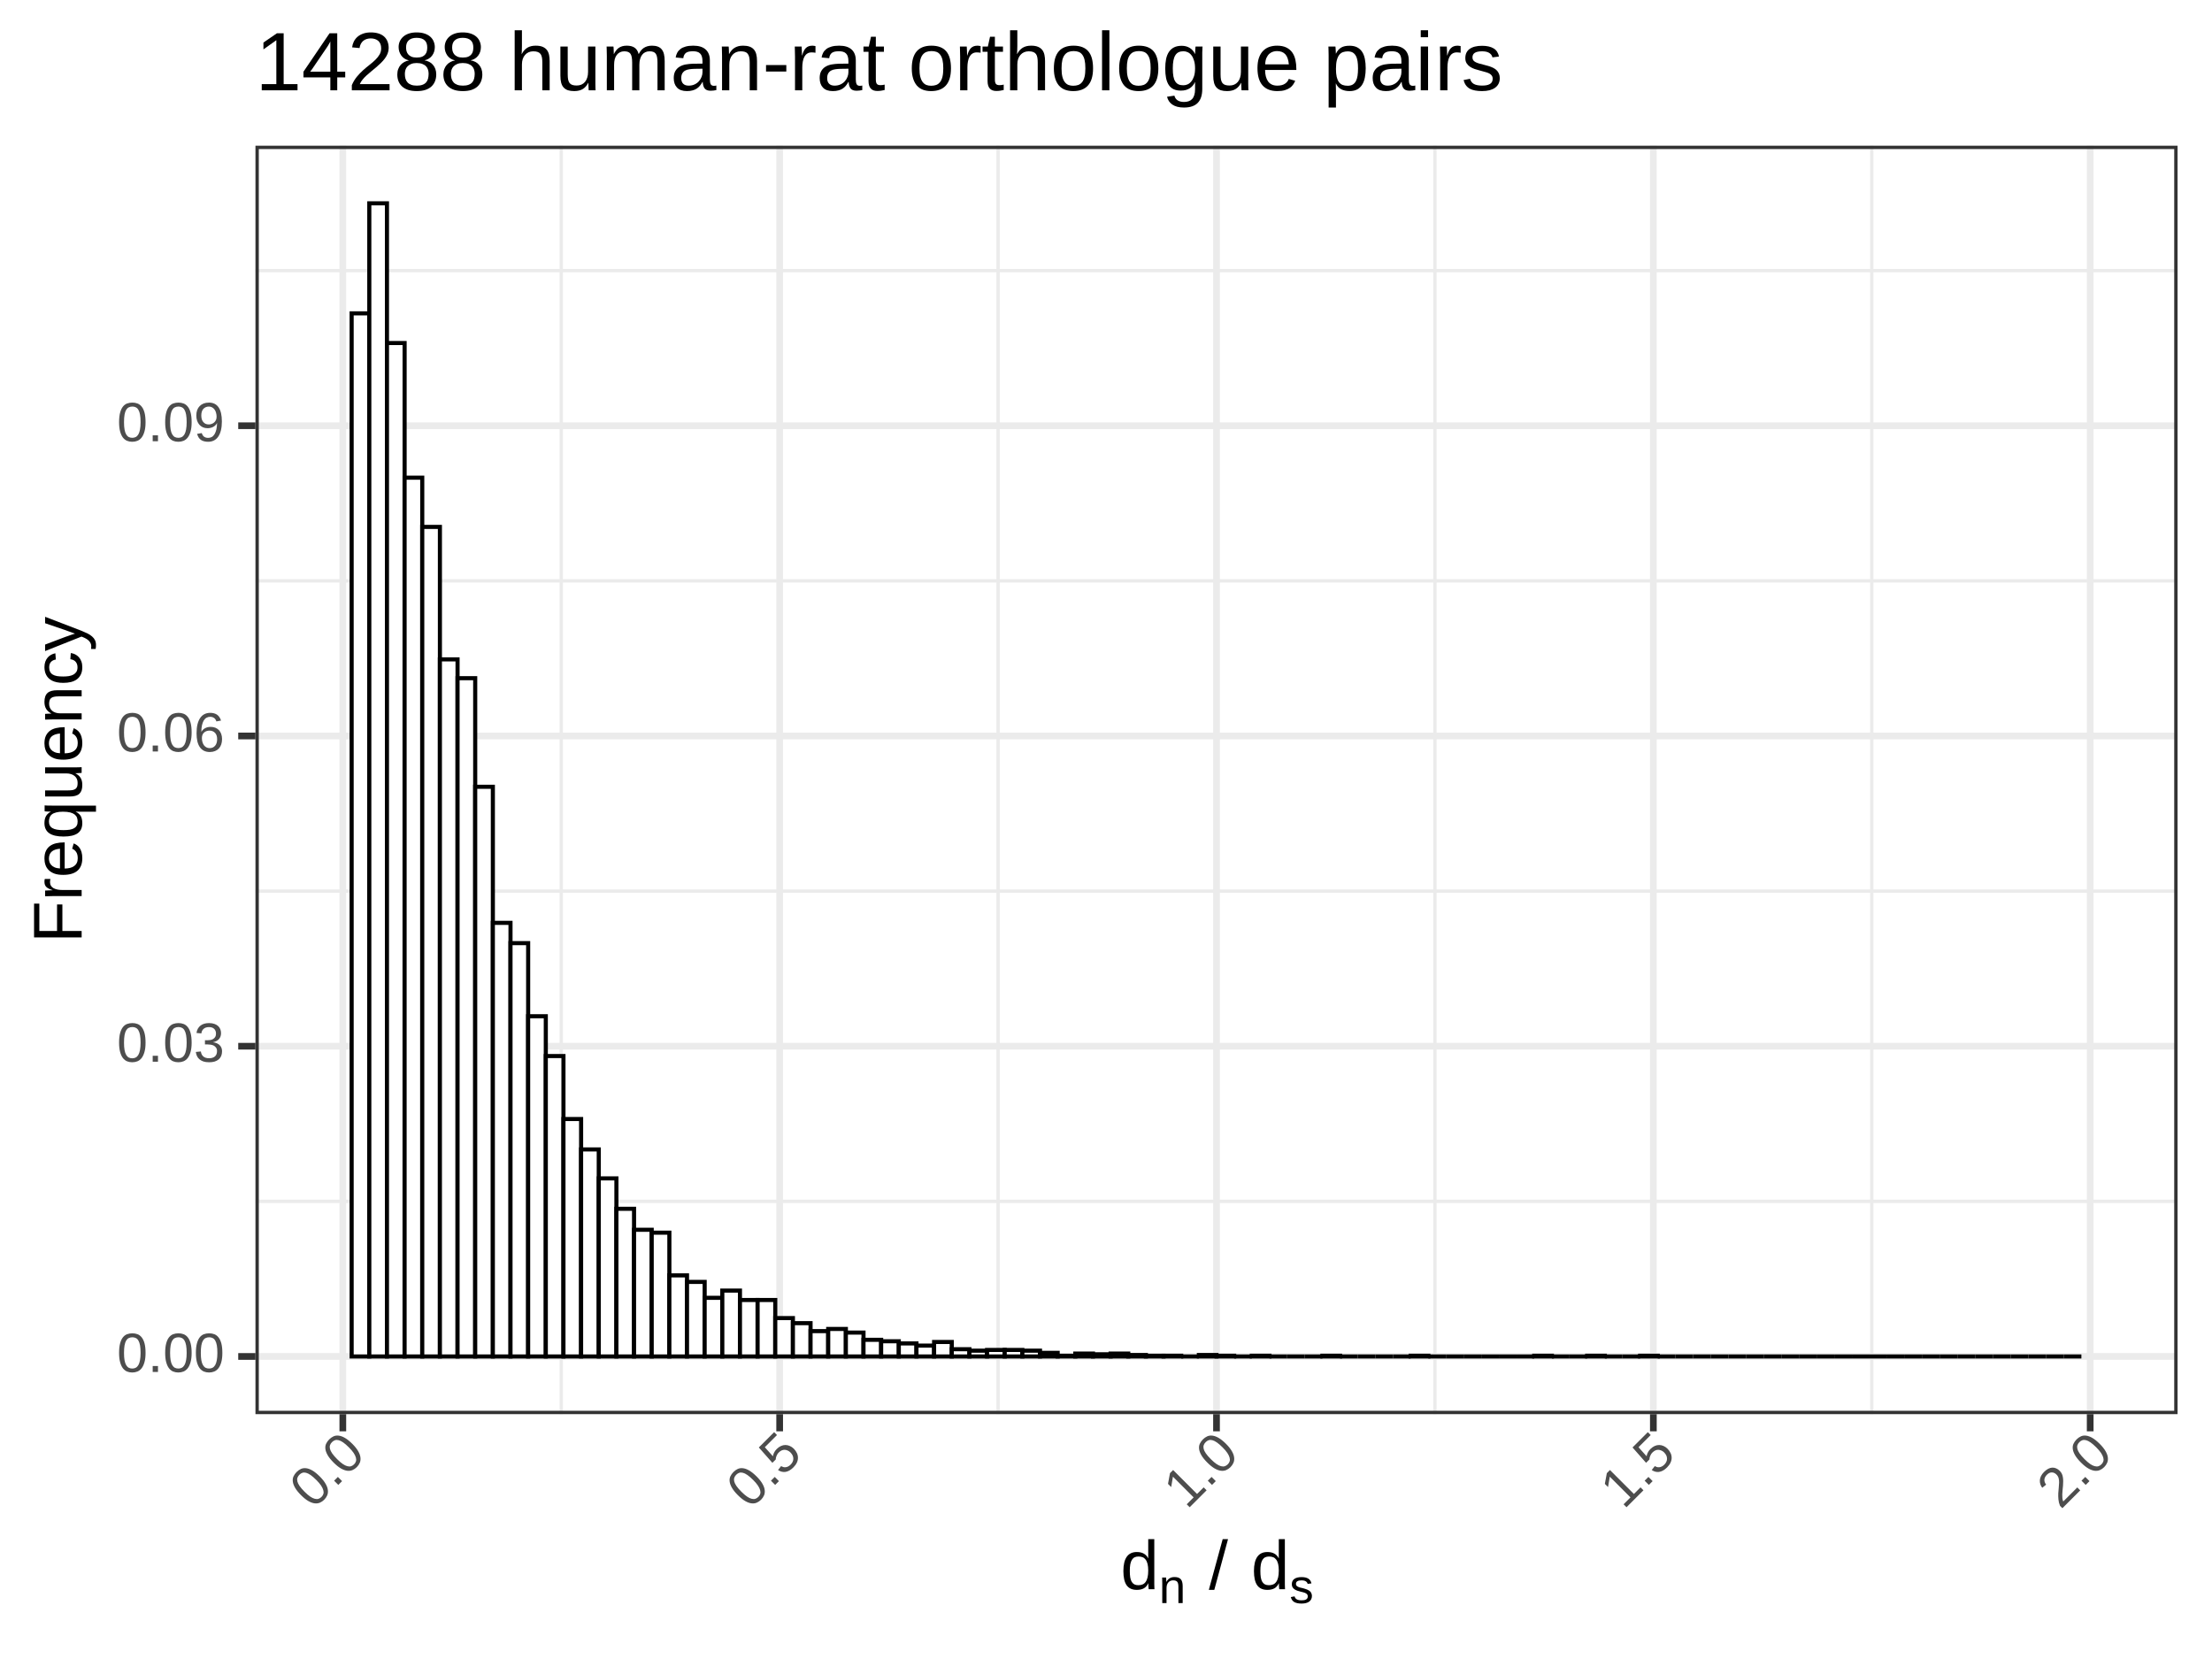 <?xml version="1.0" encoding="UTF-8"?>
<svg xmlns="http://www.w3.org/2000/svg" xmlns:xlink="http://www.w3.org/1999/xlink" width="576pt" height="432pt" viewBox="0 0 576 432" version="1.1">
<defs>
<g>
<symbol overflow="visible" id="glyph0-0">
<path style="stroke:none;" d="M 0.484 0 L 0.484 -9.609 L 4.312 -9.609 L 4.312 0 Z M 0.953 -0.484 L 3.828 -0.484 L 3.828 -9.125 L 0.953 -9.125 Z M 0.953 -0.484 "/>
</symbol>
<symbol overflow="visible" id="glyph0-1">
<path style="stroke:none;" d="M 7.453 -4.953 C 7.453 -4.004 7.359 -3.203 7.172 -2.547 C 6.992 -1.898 6.75 -1.375 6.438 -0.969 C 6.125 -0.57 5.754 -0.285 5.328 -0.109 C 4.91 0.055 4.461 0.141 3.984 0.141 C 3.504 0.141 3.055 0.055 2.641 -0.109 C 2.223 -0.285 1.859 -0.57 1.547 -0.969 C 1.242 -1.375 1.004 -1.898 0.828 -2.547 C 0.648 -3.203 0.562 -4.004 0.562 -4.953 C 0.562 -5.953 0.648 -6.781 0.828 -7.438 C 1.004 -8.094 1.242 -8.613 1.547 -9 C 1.859 -9.395 2.223 -9.672 2.641 -9.828 C 3.066 -9.984 3.531 -10.062 4.031 -10.062 C 4.5 -10.062 4.941 -9.984 5.359 -9.828 C 5.773 -9.672 6.141 -9.395 6.453 -9 C 6.766 -8.613 7.008 -8.094 7.188 -7.438 C 7.363 -6.781 7.453 -5.953 7.453 -4.953 Z M 6.156 -4.953 C 6.156 -5.742 6.109 -6.398 6.016 -6.922 C 5.922 -7.441 5.781 -7.859 5.594 -8.172 C 5.414 -8.484 5.191 -8.703 4.922 -8.828 C 4.66 -8.961 4.363 -9.031 4.031 -9.031 C 3.676 -9.031 3.363 -8.961 3.094 -8.828 C 2.82 -8.703 2.594 -8.484 2.406 -8.172 C 2.219 -7.859 2.078 -7.441 1.984 -6.922 C 1.891 -6.398 1.844 -5.742 1.844 -4.953 C 1.844 -4.191 1.891 -3.551 1.984 -3.031 C 2.078 -2.52 2.219 -2.102 2.406 -1.781 C 2.594 -1.469 2.816 -1.238 3.078 -1.094 C 3.348 -0.957 3.656 -0.891 4 -0.891 C 4.332 -0.891 4.629 -0.957 4.891 -1.094 C 5.16 -1.238 5.391 -1.469 5.578 -1.781 C 5.766 -2.102 5.906 -2.52 6 -3.031 C 6.102 -3.551 6.156 -4.191 6.156 -4.953 Z M 6.156 -4.953 "/>
</symbol>
<symbol overflow="visible" id="glyph0-2">
<path style="stroke:none;" d="M 1.312 0 L 1.312 -1.547 L 2.688 -1.547 L 2.688 0 Z M 1.312 0 "/>
</symbol>
<symbol overflow="visible" id="glyph0-3">
<path style="stroke:none;" d="M 7.375 -2.734 C 7.375 -2.273 7.301 -1.867 7.156 -1.516 C 7.008 -1.16 6.789 -0.859 6.5 -0.609 C 6.219 -0.367 5.867 -0.18 5.453 -0.047 C 5.035 0.078 4.555 0.141 4.016 0.141 C 3.398 0.141 2.883 0.066 2.469 -0.078 C 2.051 -0.234 1.703 -0.438 1.422 -0.688 C 1.148 -0.938 0.945 -1.223 0.812 -1.547 C 0.676 -1.867 0.586 -2.203 0.547 -2.547 L 1.859 -2.672 C 1.891 -2.398 1.957 -2.156 2.062 -1.938 C 2.164 -1.727 2.301 -1.547 2.469 -1.391 C 2.645 -1.234 2.859 -1.113 3.109 -1.031 C 3.367 -0.945 3.672 -0.906 4.016 -0.906 C 4.648 -0.906 5.148 -1.062 5.516 -1.375 C 5.879 -1.688 6.062 -2.156 6.062 -2.781 C 6.062 -3.145 5.977 -3.438 5.812 -3.656 C 5.656 -3.883 5.457 -4.062 5.219 -4.188 C 4.977 -4.312 4.711 -4.395 4.422 -4.438 C 4.141 -4.477 3.879 -4.5 3.641 -4.5 L 2.922 -4.5 L 2.922 -5.594 L 3.609 -5.594 C 3.848 -5.594 4.098 -5.613 4.359 -5.656 C 4.617 -5.707 4.852 -5.797 5.062 -5.922 C 5.281 -6.055 5.457 -6.234 5.594 -6.453 C 5.727 -6.672 5.797 -6.953 5.797 -7.297 C 5.797 -7.828 5.641 -8.242 5.328 -8.547 C 5.023 -8.859 4.566 -9.016 3.953 -9.016 C 3.391 -9.016 2.938 -8.867 2.594 -8.578 C 2.25 -8.297 2.047 -7.895 1.984 -7.375 L 0.719 -7.484 C 0.77 -7.91 0.891 -8.285 1.078 -8.609 C 1.266 -8.941 1.5 -9.211 1.781 -9.422 C 2.07 -9.641 2.398 -9.801 2.766 -9.906 C 3.141 -10.008 3.535 -10.062 3.953 -10.062 C 4.516 -10.062 4.992 -9.988 5.391 -9.844 C 5.785 -9.707 6.109 -9.52 6.359 -9.281 C 6.617 -9.051 6.805 -8.773 6.922 -8.453 C 7.047 -8.141 7.109 -7.801 7.109 -7.438 C 7.109 -7.145 7.066 -6.867 6.984 -6.609 C 6.898 -6.359 6.773 -6.133 6.609 -5.938 C 6.441 -5.738 6.227 -5.566 5.969 -5.422 C 5.707 -5.273 5.395 -5.16 5.031 -5.078 L 5.031 -5.062 C 5.426 -5.02 5.77 -4.926 6.062 -4.781 C 6.363 -4.645 6.609 -4.473 6.797 -4.266 C 6.992 -4.055 7.141 -3.82 7.234 -3.562 C 7.328 -3.301 7.375 -3.023 7.375 -2.734 Z M 7.375 -2.734 "/>
</symbol>
<symbol overflow="visible" id="glyph0-4">
<path style="stroke:none;" d="M 7.375 -3.25 C 7.375 -2.75 7.305 -2.289 7.172 -1.875 C 7.035 -1.457 6.832 -1.098 6.562 -0.797 C 6.289 -0.504 5.953 -0.273 5.547 -0.109 C 5.148 0.055 4.691 0.141 4.172 0.141 C 3.598 0.141 3.094 0.031 2.656 -0.188 C 2.227 -0.406 1.867 -0.723 1.578 -1.141 C 1.297 -1.555 1.082 -2.066 0.938 -2.672 C 0.801 -3.273 0.734 -3.961 0.734 -4.734 C 0.734 -5.609 0.812 -6.379 0.969 -7.047 C 1.133 -7.711 1.367 -8.27 1.672 -8.719 C 1.973 -9.164 2.344 -9.5 2.781 -9.719 C 3.227 -9.945 3.727 -10.062 4.281 -10.062 C 4.613 -10.062 4.926 -10.023 5.219 -9.953 C 5.52 -9.879 5.789 -9.766 6.031 -9.609 C 6.27 -9.453 6.477 -9.242 6.656 -8.984 C 6.844 -8.734 6.992 -8.422 7.109 -8.047 L 5.891 -7.828 C 5.766 -8.254 5.555 -8.562 5.266 -8.75 C 4.973 -8.938 4.641 -9.031 4.266 -9.031 C 3.922 -9.031 3.602 -8.945 3.312 -8.781 C 3.031 -8.625 2.789 -8.379 2.594 -8.047 C 2.406 -7.723 2.254 -7.312 2.141 -6.812 C 2.035 -6.32 1.984 -5.75 1.984 -5.094 C 2.211 -5.52 2.535 -5.844 2.953 -6.062 C 3.379 -6.289 3.859 -6.406 4.391 -6.406 C 4.848 -6.406 5.258 -6.332 5.625 -6.188 C 5.988 -6.039 6.301 -5.832 6.562 -5.562 C 6.82 -5.289 7.02 -4.957 7.156 -4.562 C 7.301 -4.164 7.375 -3.727 7.375 -3.25 Z M 6.094 -3.188 C 6.094 -3.531 6.051 -3.836 5.969 -4.109 C 5.883 -4.391 5.754 -4.625 5.578 -4.812 C 5.41 -5.008 5.203 -5.16 4.953 -5.266 C 4.711 -5.379 4.426 -5.438 4.094 -5.438 C 3.863 -5.438 3.629 -5.398 3.391 -5.328 C 3.16 -5.254 2.945 -5.141 2.75 -4.984 C 2.562 -4.836 2.41 -4.641 2.297 -4.391 C 2.18 -4.148 2.125 -3.848 2.125 -3.484 C 2.125 -3.117 2.172 -2.773 2.266 -2.453 C 2.359 -2.141 2.488 -1.863 2.656 -1.625 C 2.832 -1.395 3.047 -1.211 3.297 -1.078 C 3.547 -0.941 3.828 -0.875 4.141 -0.875 C 4.441 -0.875 4.711 -0.926 4.953 -1.031 C 5.191 -1.145 5.395 -1.301 5.562 -1.5 C 5.738 -1.695 5.867 -1.938 5.953 -2.219 C 6.047 -2.508 6.094 -2.832 6.094 -3.188 Z M 6.094 -3.188 "/>
</symbol>
<symbol overflow="visible" id="glyph0-5">
<path style="stroke:none;" d="M 7.328 -5.156 C 7.328 -4.27 7.242 -3.492 7.078 -2.828 C 6.91 -2.172 6.672 -1.617 6.359 -1.172 C 6.055 -0.734 5.68 -0.406 5.234 -0.188 C 4.797 0.031 4.301 0.141 3.75 0.141 C 3.363 0.141 3.02 0.098 2.719 0.016 C 2.414 -0.055 2.145 -0.172 1.906 -0.328 C 1.664 -0.492 1.457 -0.707 1.281 -0.969 C 1.113 -1.238 0.977 -1.555 0.875 -1.922 L 2.094 -2.125 C 2.219 -1.695 2.422 -1.379 2.703 -1.172 C 2.984 -0.973 3.336 -0.875 3.766 -0.875 C 4.109 -0.875 4.422 -0.953 4.703 -1.109 C 4.984 -1.273 5.223 -1.52 5.422 -1.844 C 5.617 -2.164 5.773 -2.57 5.891 -3.062 C 6.004 -3.551 6.066 -4.125 6.078 -4.781 C 5.984 -4.562 5.848 -4.363 5.672 -4.188 C 5.504 -4.02 5.312 -3.875 5.094 -3.75 C 4.875 -3.633 4.633 -3.547 4.375 -3.484 C 4.125 -3.422 3.867 -3.391 3.609 -3.391 C 3.16 -3.391 2.754 -3.469 2.391 -3.625 C 2.023 -3.789 1.719 -4.016 1.469 -4.297 C 1.219 -4.586 1.02 -4.938 0.875 -5.344 C 0.738 -5.758 0.672 -6.219 0.672 -6.719 C 0.672 -7.227 0.742 -7.691 0.891 -8.109 C 1.047 -8.523 1.266 -8.875 1.547 -9.156 C 1.828 -9.445 2.172 -9.672 2.578 -9.828 C 2.984 -9.984 3.445 -10.062 3.969 -10.062 C 5.07 -10.062 5.906 -9.648 6.469 -8.828 C 7.039 -8.016 7.328 -6.789 7.328 -5.156 Z M 5.953 -6.375 C 5.953 -6.738 5.906 -7.082 5.812 -7.406 C 5.727 -7.738 5.598 -8.02 5.422 -8.25 C 5.254 -8.488 5.047 -8.676 4.797 -8.812 C 4.547 -8.957 4.258 -9.031 3.938 -9.031 C 3.625 -9.031 3.348 -8.973 3.109 -8.859 C 2.867 -8.754 2.66 -8.602 2.484 -8.406 C 2.316 -8.207 2.188 -7.961 2.094 -7.672 C 2.008 -7.391 1.969 -7.07 1.969 -6.719 C 1.969 -6.383 2.004 -6.07 2.078 -5.781 C 2.16 -5.5 2.285 -5.254 2.453 -5.047 C 2.617 -4.836 2.82 -4.672 3.062 -4.547 C 3.312 -4.43 3.598 -4.375 3.922 -4.375 C 4.148 -4.375 4.383 -4.414 4.625 -4.5 C 4.875 -4.582 5.094 -4.703 5.281 -4.859 C 5.477 -5.023 5.641 -5.234 5.766 -5.484 C 5.891 -5.734 5.953 -6.031 5.953 -6.375 Z M 5.953 -6.375 "/>
</symbol>
<symbol overflow="visible" id="glyph1-0">
<path style="stroke:none;" d="M 0.344 -0.344 L -6.453 -7.141 L -3.75 -9.844 L 3.047 -3.047 Z M 0.328 -1.016 L 2.359 -3.047 L -3.75 -9.156 L -5.781 -7.125 Z M 0.328 -1.016 "/>
</symbol>
<symbol overflow="visible" id="glyph1-1">
<path style="stroke:none;" d="M 1.766 -8.766 C 2.43 -8.098 2.93 -7.469 3.266 -6.875 C 3.609 -6.289 3.805 -5.742 3.859 -5.234 C 3.922 -4.734 3.863 -4.273 3.688 -3.859 C 3.508 -3.441 3.25 -3.062 2.906 -2.719 C 2.57 -2.383 2.195 -2.129 1.781 -1.953 C 1.363 -1.773 0.906 -1.719 0.406 -1.781 C -0.094 -1.844 -0.633 -2.039 -1.219 -2.375 C -1.812 -2.719 -2.441 -3.223 -3.109 -3.891 C -3.816 -4.598 -4.336 -5.242 -4.672 -5.828 C -5.016 -6.422 -5.211 -6.961 -5.266 -7.453 C -5.328 -7.953 -5.266 -8.406 -5.078 -8.812 C -4.891 -9.219 -4.617 -9.598 -4.266 -9.953 C -3.93 -10.285 -3.562 -10.547 -3.156 -10.734 C -2.75 -10.922 -2.297 -10.984 -1.797 -10.922 C -1.305 -10.867 -0.766 -10.672 -0.172 -10.328 C 0.41 -9.992 1.055 -9.473 1.766 -8.766 Z M 0.859 -7.859 C 0.297 -8.422 -0.203 -8.852 -0.641 -9.156 C -1.078 -9.457 -1.469 -9.648 -1.812 -9.734 C -2.164 -9.828 -2.484 -9.828 -2.766 -9.734 C -3.047 -9.641 -3.305 -9.473 -3.547 -9.234 C -3.797 -8.984 -3.969 -8.719 -4.062 -8.438 C -4.156 -8.156 -4.16 -7.836 -4.078 -7.484 C -3.992 -7.129 -3.801 -6.734 -3.5 -6.297 C -3.195 -5.859 -2.766 -5.359 -2.203 -4.797 C -1.672 -4.266 -1.188 -3.848 -0.75 -3.547 C -0.32 -3.254 0.07 -3.062 0.438 -2.969 C 0.801 -2.875 1.125 -2.867 1.406 -2.953 C 1.695 -3.047 1.961 -3.211 2.203 -3.453 C 2.441 -3.691 2.602 -3.953 2.688 -4.234 C 2.781 -4.523 2.773 -4.848 2.672 -5.203 C 2.578 -5.566 2.383 -5.969 2.094 -6.406 C 1.801 -6.844 1.391 -7.328 0.859 -7.859 Z M 0.859 -7.859 "/>
</symbol>
<symbol overflow="visible" id="glyph1-2">
<path style="stroke:none;" d="M 0.922 -0.922 L -0.172 -2.016 L 0.812 -3 L 1.906 -1.906 Z M 0.922 -0.922 "/>
</symbol>
<symbol overflow="visible" id="glyph1-3">
<path style="stroke:none;" d="M 2.953 -7.516 C 3.305 -7.16 3.57 -6.785 3.75 -6.391 C 3.938 -6.004 4.031 -5.598 4.031 -5.172 C 4.039 -4.754 3.945 -4.332 3.75 -3.906 C 3.551 -3.477 3.25 -3.062 2.844 -2.656 C 2.477 -2.289 2.113 -2.008 1.75 -1.812 C 1.395 -1.625 1.047 -1.508 0.703 -1.469 C 0.367 -1.438 0.047 -1.461 -0.266 -1.547 C -0.586 -1.641 -0.883 -1.781 -1.156 -1.969 L -0.359 -2.984 C -0.18 -2.891 0 -2.812 0.188 -2.75 C 0.375 -2.688 0.57 -2.664 0.781 -2.688 C 0.988 -2.707 1.207 -2.77 1.438 -2.875 C 1.664 -2.977 1.898 -3.148 2.141 -3.391 C 2.367 -3.617 2.539 -3.863 2.656 -4.125 C 2.781 -4.395 2.836 -4.664 2.828 -4.938 C 2.828 -5.219 2.766 -5.492 2.641 -5.766 C 2.516 -6.035 2.316 -6.305 2.047 -6.578 C 1.836 -6.785 1.602 -6.941 1.344 -7.047 C 1.094 -7.16 0.836 -7.223 0.578 -7.234 C 0.316 -7.242 0.055 -7.191 -0.203 -7.078 C -0.461 -6.961 -0.711 -6.785 -0.953 -6.547 C -1.109 -6.391 -1.234 -6.234 -1.328 -6.078 C -1.422 -5.922 -1.5 -5.766 -1.562 -5.609 C -1.633 -5.461 -1.68 -5.316 -1.703 -5.172 C -1.723 -5.023 -1.738 -4.875 -1.75 -4.719 L -2.625 -3.844 L -6.156 -7.844 L -2.172 -11.828 L -1.422 -11.078 L -4.594 -7.906 L -2.484 -5.547 C -2.453 -5.828 -2.359 -6.129 -2.203 -6.453 C -2.055 -6.785 -1.82 -7.113 -1.5 -7.438 C -1.156 -7.781 -0.789 -8.039 -0.406 -8.219 C -0.02 -8.395 0.367 -8.484 0.766 -8.484 C 1.16 -8.484 1.539 -8.398 1.906 -8.234 C 2.281 -8.078 2.629 -7.836 2.953 -7.516 Z M 2.953 -7.516 "/>
</symbol>
<symbol overflow="visible" id="glyph1-4">
<path style="stroke:none;" d="M 0.766 -0.766 L 0 -1.531 L 1.797 -3.328 L -3.594 -8.719 L -4.047 -6.016 L -4.875 -6.844 L -4.359 -9.641 L -3.547 -10.453 L 2.688 -4.219 L 4.406 -5.938 L 5.172 -5.172 Z M 0.766 -0.766 "/>
</symbol>
<symbol overflow="visible" id="glyph1-5">
<path style="stroke:none;" d="M 0.516 -0.516 L -0.109 -1.141 C -0.336 -1.703 -0.473 -2.25 -0.516 -2.781 C -0.566 -3.32 -0.582 -3.848 -0.562 -4.359 C -0.539 -4.867 -0.5 -5.359 -0.438 -5.828 C -0.383 -6.305 -0.352 -6.754 -0.344 -7.172 C -0.332 -7.586 -0.375 -7.973 -0.469 -8.328 C -0.562 -8.68 -0.75 -9 -1.031 -9.281 C -1.227 -9.477 -1.43 -9.617 -1.641 -9.703 C -1.859 -9.797 -2.07 -9.836 -2.281 -9.828 C -2.5 -9.828 -2.711 -9.773 -2.922 -9.672 C -3.129 -9.566 -3.332 -9.414 -3.531 -9.219 C -3.707 -9.039 -3.852 -8.848 -3.969 -8.641 C -4.082 -8.43 -4.148 -8.219 -4.172 -8 C -4.191 -7.781 -4.164 -7.555 -4.094 -7.328 C -4.02 -7.098 -3.895 -6.875 -3.719 -6.656 L -4.734 -5.828 C -4.953 -6.109 -5.113 -6.41 -5.219 -6.734 C -5.332 -7.066 -5.379 -7.414 -5.359 -7.781 C -5.336 -8.145 -5.238 -8.508 -5.062 -8.875 C -4.883 -9.238 -4.617 -9.598 -4.266 -9.953 C -3.91 -10.305 -3.555 -10.578 -3.203 -10.766 C -2.848 -10.953 -2.5 -11.055 -2.156 -11.078 C -1.812 -11.098 -1.469 -11.035 -1.125 -10.891 C -0.789 -10.754 -0.469 -10.531 -0.156 -10.219 C 0.07 -9.988 0.254 -9.727 0.391 -9.438 C 0.523 -9.145 0.613 -8.828 0.656 -8.484 C 0.707 -8.148 0.727 -7.801 0.719 -7.438 C 0.719 -7.082 0.703 -6.719 0.672 -6.344 C 0.641 -5.969 0.602 -5.594 0.562 -5.219 C 0.52 -4.844 0.492 -4.477 0.484 -4.125 C 0.484 -3.781 0.492 -3.445 0.516 -3.125 C 0.547 -2.812 0.617 -2.523 0.734 -2.266 L 4.391 -5.922 L 5.156 -5.156 Z M 0.516 -0.516 "/>
</symbol>
<symbol overflow="visible" id="glyph2-0">
<path style="stroke:none;" d="M 0.594 0 L 0.594 -12 L 5.375 -12 L 5.375 0 Z M 1.203 -0.594 L 4.781 -0.594 L 4.781 -11.406 L 1.203 -11.406 Z M 1.203 -0.594 "/>
</symbol>
<symbol overflow="visible" id="glyph2-1">
<path style="stroke:none;" d="M 7.219 -1.531 C 6.926 -0.914 6.535 -0.477 6.047 -0.219 C 5.566 0.039 4.969 0.172 4.25 0.172 C 3.051 0.172 2.164 -0.227 1.594 -1.031 C 1.031 -1.844 0.75 -3.07 0.75 -4.719 C 0.75 -8.031 1.914 -9.688 4.25 -9.688 C 4.969 -9.688 5.566 -9.551 6.047 -9.281 C 6.535 -9.02 6.926 -8.602 7.219 -8.031 L 7.234 -8.031 C 7.234 -8.094 7.227 -8.188 7.219 -8.312 C 7.219 -8.438 7.219 -8.566 7.219 -8.703 C 7.219 -8.836 7.219 -8.969 7.219 -9.094 C 7.219 -9.219 7.219 -9.305 7.219 -9.359 L 7.219 -13.047 L 8.797 -13.047 L 8.797 -1.953 C 8.797 -1.734 8.797 -1.516 8.797 -1.297 C 8.805 -1.086 8.812 -0.895 8.812 -0.719 C 8.82 -0.539 8.828 -0.391 8.828 -0.266 C 8.836 -0.141 8.844 -0.051 8.844 0 L 7.344 0 C 7.332 -0.062 7.32 -0.145 7.312 -0.25 C 7.301 -0.352 7.289 -0.473 7.281 -0.609 C 7.27 -0.754 7.258 -0.906 7.25 -1.062 C 7.25 -1.219 7.25 -1.375 7.25 -1.531 Z M 2.422 -4.766 C 2.422 -4.109 2.457 -3.547 2.531 -3.078 C 2.613 -2.609 2.742 -2.223 2.922 -1.922 C 3.109 -1.617 3.344 -1.395 3.625 -1.25 C 3.906 -1.113 4.25 -1.047 4.656 -1.047 C 5.07 -1.047 5.438 -1.113 5.75 -1.25 C 6.07 -1.383 6.336 -1.602 6.547 -1.906 C 6.766 -2.207 6.93 -2.598 7.047 -3.078 C 7.16 -3.566 7.219 -4.164 7.219 -4.875 C 7.219 -5.539 7.16 -6.109 7.047 -6.578 C 6.93 -7.047 6.766 -7.422 6.547 -7.703 C 6.336 -7.992 6.078 -8.203 5.766 -8.328 C 5.453 -8.453 5.086 -8.516 4.672 -8.516 C 4.285 -8.516 3.953 -8.445 3.672 -8.312 C 3.391 -8.176 3.156 -7.957 2.969 -7.656 C 2.781 -7.363 2.641 -6.977 2.547 -6.5 C 2.461 -6.02 2.422 -5.441 2.422 -4.766 Z M 2.422 -4.766 "/>
</symbol>
<symbol overflow="visible" id="glyph2-2">
<path style="stroke:none;" d="M 0 0.172 L 3.609 -13.047 L 5 -13.047 L 1.422 0.172 Z M 0 0.172 "/>
</symbol>
<symbol overflow="visible" id="glyph3-0">
<path style="stroke:none;" d="M 0.422 0 L 0.422 -8.391 L 3.766 -8.391 L 3.766 0 Z M 0.844 -0.422 L 3.344 -0.422 L 3.344 -7.969 L 0.844 -7.969 Z M 0.844 -0.422 "/>
</symbol>
<symbol overflow="visible" id="glyph3-1">
<path style="stroke:none;" d="M 5.078 0 L 5.078 -4.219 C 5.078 -4.539 5.051 -4.812 5 -5.031 C 4.957 -5.25 4.879 -5.422 4.766 -5.547 C 4.66 -5.68 4.52 -5.773 4.344 -5.828 C 4.176 -5.891 3.961 -5.922 3.703 -5.922 C 3.441 -5.922 3.203 -5.875 2.984 -5.781 C 2.773 -5.688 2.594 -5.551 2.438 -5.375 C 2.289 -5.207 2.176 -4.992 2.094 -4.734 C 2.02 -4.484 1.984 -4.191 1.984 -3.859 L 1.984 0 L 0.875 0 L 0.875 -5.234 C 0.875 -5.367 0.867 -5.516 0.859 -5.672 C 0.859 -5.828 0.859 -5.973 0.859 -6.109 C 0.859 -6.242 0.852 -6.359 0.844 -6.453 C 0.844 -6.555 0.844 -6.625 0.844 -6.656 L 1.875 -6.656 C 1.883 -6.633 1.891 -6.578 1.891 -6.484 C 1.898 -6.398 1.906 -6.297 1.906 -6.172 C 1.914 -6.055 1.922 -5.938 1.922 -5.812 C 1.93 -5.695 1.938 -5.598 1.938 -5.516 L 1.953 -5.516 C 2.055 -5.711 2.172 -5.883 2.297 -6.031 C 2.422 -6.188 2.566 -6.316 2.734 -6.422 C 2.91 -6.535 3.102 -6.625 3.312 -6.688 C 3.531 -6.75 3.785 -6.781 4.078 -6.781 C 4.441 -6.781 4.758 -6.734 5.031 -6.641 C 5.301 -6.547 5.52 -6.406 5.688 -6.219 C 5.863 -6.031 5.988 -5.785 6.062 -5.484 C 6.145 -5.191 6.188 -4.844 6.188 -4.438 L 6.188 0 Z M 5.078 0 "/>
</symbol>
<symbol overflow="visible" id="glyph3-2">
<path style="stroke:none;" d="M 5.844 -1.844 C 5.844 -1.531 5.781 -1.25 5.656 -1 C 5.539 -0.758 5.367 -0.555 5.141 -0.391 C 4.91 -0.223 4.625 -0.094 4.281 0 C 3.945 0.082 3.566 0.125 3.141 0.125 C 2.754 0.125 2.406 0.094 2.094 0.031 C 1.789 -0.031 1.52 -0.125 1.281 -0.25 C 1.051 -0.383 0.859 -0.555 0.703 -0.766 C 0.547 -0.984 0.426 -1.25 0.344 -1.562 L 1.328 -1.75 C 1.422 -1.395 1.613 -1.133 1.906 -0.969 C 2.207 -0.801 2.617 -0.719 3.141 -0.719 C 3.379 -0.719 3.598 -0.734 3.797 -0.766 C 3.992 -0.797 4.164 -0.852 4.312 -0.938 C 4.457 -1.02 4.566 -1.125 4.641 -1.25 C 4.723 -1.383 4.766 -1.551 4.766 -1.75 C 4.766 -1.945 4.719 -2.109 4.625 -2.234 C 4.531 -2.367 4.398 -2.477 4.234 -2.562 C 4.066 -2.656 3.863 -2.734 3.625 -2.797 C 3.383 -2.859 3.117 -2.926 2.828 -3 C 2.555 -3.07 2.289 -3.148 2.031 -3.234 C 1.77 -3.328 1.535 -3.441 1.328 -3.578 C 1.117 -3.723 0.945 -3.898 0.812 -4.109 C 0.676 -4.316 0.609 -4.578 0.609 -4.891 C 0.609 -5.504 0.82 -5.969 1.25 -6.281 C 1.688 -6.602 2.32 -6.766 3.156 -6.766 C 3.883 -6.766 4.461 -6.633 4.891 -6.375 C 5.328 -6.113 5.602 -5.695 5.719 -5.125 L 4.734 -5 C 4.691 -5.176 4.617 -5.32 4.516 -5.438 C 4.422 -5.551 4.301 -5.645 4.156 -5.719 C 4.02 -5.789 3.863 -5.844 3.688 -5.875 C 3.52 -5.906 3.344 -5.922 3.156 -5.922 C 2.656 -5.922 2.285 -5.844 2.047 -5.688 C 1.805 -5.539 1.688 -5.312 1.688 -5 C 1.688 -4.82 1.727 -4.676 1.812 -4.562 C 1.906 -4.445 2.031 -4.348 2.188 -4.266 C 2.344 -4.18 2.531 -4.109 2.75 -4.047 C 2.977 -3.992 3.227 -3.938 3.5 -3.875 C 3.664 -3.82 3.844 -3.77 4.031 -3.719 C 4.219 -3.664 4.395 -3.602 4.562 -3.531 C 4.738 -3.469 4.906 -3.383 5.062 -3.281 C 5.219 -3.188 5.352 -3.07 5.469 -2.938 C 5.582 -2.801 5.672 -2.641 5.734 -2.453 C 5.805 -2.273 5.844 -2.07 5.844 -1.844 Z M 5.844 -1.844 "/>
</symbol>
<symbol overflow="visible" id="glyph4-0">
<path style="stroke:none;" d="M 0.891 3.188 L 0.891 -12.688 L 9.891 -12.688 L 9.891 3.188 Z M 1.906 2.188 L 8.891 2.188 L 8.891 -11.688 L 1.906 -11.688 Z M 1.906 2.188 "/>
</symbol>
<symbol overflow="visible" id="glyph4-1">
<path style="stroke:none;" d=""/>
</symbol>
<symbol overflow="visible" id="glyph5-0">
<path style="stroke:none;" d="M 0 -0.594 L -12 -0.594 L -12 -5.375 L 0 -5.375 Z M -0.594 -1.203 L -0.594 -4.781 L -11.406 -4.781 L -11.406 -1.203 Z M -0.594 -1.203 "/>
</symbol>
<symbol overflow="visible" id="glyph5-1">
<path style="stroke:none;" d="M -11.016 -3.156 L -6.406 -3.156 L -6.406 -10.062 L -5.016 -10.062 L -5.016 -3.156 L 0 -3.156 L 0 -1.484 L -12.391 -1.484 L -12.391 -10.281 L -11.016 -10.281 Z M -11.016 -3.156 "/>
</symbol>
<symbol overflow="visible" id="glyph5-2">
<path style="stroke:none;" d="M 0 -1.25 L -7.297 -1.25 C -7.492 -1.25 -7.695 -1.242 -7.906 -1.234 C -8.113 -1.234 -8.312 -1.227 -8.5 -1.219 C -8.695 -1.219 -8.879 -1.211 -9.047 -1.203 C -9.223 -1.203 -9.379 -1.203 -9.516 -1.203 L -9.516 -2.688 C -9.379 -2.695 -9.223 -2.703 -9.047 -2.703 C -8.879 -2.711 -8.703 -2.723 -8.516 -2.734 C -8.336 -2.742 -8.164 -2.75 -8 -2.75 C -7.832 -2.758 -7.688 -2.766 -7.562 -2.766 L -7.562 -2.797 C -7.926 -2.91 -8.238 -3.031 -8.5 -3.156 C -8.77 -3.281 -8.992 -3.426 -9.172 -3.594 C -9.348 -3.758 -9.477 -3.957 -9.562 -4.188 C -9.645 -4.426 -9.688 -4.711 -9.688 -5.047 C -9.688 -5.18 -9.676 -5.305 -9.656 -5.422 C -9.633 -5.535 -9.613 -5.629 -9.594 -5.703 L -8.141 -5.703 C -8.172 -5.586 -8.191 -5.457 -8.203 -5.312 C -8.223 -5.176 -8.234 -5.023 -8.234 -4.859 C -8.234 -4.492 -8.148 -4.18 -7.984 -3.922 C -7.828 -3.672 -7.602 -3.461 -7.312 -3.297 C -7.02 -3.141 -6.672 -3.02 -6.266 -2.938 C -5.867 -2.863 -5.43 -2.828 -4.953 -2.828 L 0 -2.828 Z M 0 -1.25 "/>
</symbol>
<symbol overflow="visible" id="glyph5-3">
<path style="stroke:none;" d="M -4.422 -2.422 C -3.922 -2.422 -3.461 -2.473 -3.047 -2.578 C -2.629 -2.68 -2.27 -2.836 -1.969 -3.047 C -1.664 -3.266 -1.43 -3.539 -1.266 -3.875 C -1.098 -4.207 -1.016 -4.609 -1.016 -5.078 C -1.016 -5.766 -1.148 -6.312 -1.422 -6.719 C -1.703 -7.133 -2.051 -7.414 -2.469 -7.562 L -2.078 -8.953 C -1.805 -8.859 -1.535 -8.719 -1.266 -8.531 C -1.004 -8.352 -0.766 -8.113 -0.547 -7.812 C -0.336 -7.52 -0.164 -7.148 -0.031 -6.703 C 0.102 -6.254 0.172 -5.711 0.172 -5.078 C 0.172 -3.672 -0.242 -2.598 -1.078 -1.859 C -1.922 -1.129 -3.164 -0.766 -4.812 -0.766 C -5.707 -0.766 -6.461 -0.875 -7.078 -1.094 C -7.691 -1.32 -8.191 -1.629 -8.578 -2.016 C -8.973 -2.398 -9.254 -2.848 -9.422 -3.359 C -9.598 -3.879 -9.688 -4.43 -9.688 -5.016 C -9.688 -5.816 -9.555 -6.484 -9.297 -7.016 C -9.035 -7.555 -8.676 -7.988 -8.219 -8.312 C -7.77 -8.633 -7.238 -8.863 -6.625 -9 C -6.008 -9.145 -5.344 -9.219 -4.625 -9.219 L -4.422 -9.219 Z M -5.641 -7.578 C -6.641 -7.484 -7.367 -7.223 -7.828 -6.797 C -8.285 -6.379 -8.516 -5.781 -8.516 -5 C -8.516 -4.727 -8.473 -4.445 -8.391 -4.156 C -8.305 -3.875 -8.156 -3.609 -7.938 -3.359 C -7.719 -3.109 -7.422 -2.898 -7.047 -2.734 C -6.68 -2.566 -6.211 -2.469 -5.641 -2.438 Z M -5.641 -7.578 "/>
</symbol>
<symbol overflow="visible" id="glyph5-4">
<path style="stroke:none;" d="M 0.172 -4.25 C 0.172 -3.039 -0.234 -2.156 -1.047 -1.594 C -1.859 -1.031 -3.082 -0.75 -4.719 -0.75 C -6.363 -0.75 -7.602 -1.035 -8.438 -1.609 C -9.27 -2.191 -9.688 -3.07 -9.688 -4.25 C -9.688 -4.645 -9.648 -4.992 -9.578 -5.297 C -9.504 -5.598 -9.398 -5.863 -9.266 -6.094 C -9.129 -6.332 -8.957 -6.539 -8.75 -6.719 C -8.551 -6.906 -8.312 -7.07 -8.031 -7.219 L -8.031 -7.234 C -8.176 -7.234 -8.336 -7.238 -8.516 -7.25 C -8.703 -7.258 -8.875 -7.266 -9.031 -7.266 C -9.188 -7.273 -9.32 -7.285 -9.438 -7.297 C -9.551 -7.316 -9.617 -7.332 -9.641 -7.344 L -9.641 -8.859 C -9.535 -8.848 -9.27 -8.832 -8.844 -8.812 C -8.426 -8.801 -7.828 -8.797 -7.047 -8.797 L 3.734 -8.797 L 3.734 -7.219 L -0.125 -7.219 C -0.281 -7.219 -0.438 -7.219 -0.594 -7.219 C -0.758 -7.219 -0.914 -7.223 -1.062 -7.234 C -1.227 -7.242 -1.395 -7.25 -1.562 -7.25 L -1.562 -7.234 C -1.258 -7.078 -1 -6.906 -0.781 -6.719 C -0.562 -6.539 -0.379 -6.332 -0.234 -6.094 C -0.098 -5.852 0 -5.582 0.062 -5.281 C 0.133 -4.977 0.172 -4.633 0.172 -4.25 Z M -4.875 -7.219 C -5.562 -7.219 -6.141 -7.156 -6.609 -7.031 C -7.078 -6.914 -7.453 -6.75 -7.734 -6.531 C -8.016 -6.312 -8.211 -6.039 -8.328 -5.719 C -8.453 -5.406 -8.516 -5.055 -8.516 -4.672 C -8.516 -4.266 -8.438 -3.914 -8.281 -3.625 C -8.133 -3.344 -7.906 -3.113 -7.594 -2.938 C -7.289 -2.758 -6.906 -2.629 -6.438 -2.547 C -5.969 -2.461 -5.41 -2.422 -4.766 -2.422 C -4.129 -2.422 -3.578 -2.457 -3.109 -2.531 C -2.641 -2.613 -2.254 -2.742 -1.953 -2.922 C -1.648 -3.098 -1.422 -3.328 -1.266 -3.609 C -1.117 -3.898 -1.047 -4.25 -1.047 -4.656 C -1.047 -5.008 -1.098 -5.344 -1.203 -5.656 C -1.316 -5.969 -1.516 -6.238 -1.797 -6.469 C -2.078 -6.695 -2.461 -6.879 -2.953 -7.016 C -3.453 -7.148 -4.094 -7.219 -4.875 -7.219 Z M -4.875 -7.219 "/>
</symbol>
<symbol overflow="visible" id="glyph5-5">
<path style="stroke:none;" d="M -9.516 -2.766 L -3.484 -2.766 C -3.016 -2.766 -2.625 -2.797 -2.312 -2.859 C -2.008 -2.93 -1.758 -3.039 -1.562 -3.188 C -1.375 -3.344 -1.238 -3.547 -1.156 -3.797 C -1.082 -4.047 -1.047 -4.352 -1.047 -4.719 C -1.047 -5.094 -1.109 -5.43 -1.234 -5.734 C -1.367 -6.035 -1.562 -6.289 -1.812 -6.5 C -2.062 -6.719 -2.367 -6.883 -2.734 -7 C -3.098 -7.125 -3.52 -7.188 -4 -7.188 L -9.516 -7.188 L -9.516 -8.766 L -2.031 -8.766 C -1.832 -8.766 -1.625 -8.766 -1.406 -8.766 C -1.188 -8.766 -0.977 -8.77 -0.781 -8.781 C -0.582 -8.789 -0.41 -8.797 -0.266 -8.797 C -0.129 -8.805 -0.039 -8.812 0 -8.812 L 0 -7.328 C -0.031 -7.316 -0.109 -7.305 -0.234 -7.297 C -0.367 -7.297 -0.52 -7.289 -0.688 -7.281 C -0.852 -7.27 -1.02 -7.258 -1.188 -7.25 C -1.363 -7.25 -1.508 -7.25 -1.625 -7.25 L -1.625 -7.219 C -1.352 -7.07 -1.102 -6.906 -0.875 -6.719 C -0.656 -6.539 -0.469 -6.332 -0.312 -6.094 C -0.156 -5.852 -0.035 -5.578 0.047 -5.266 C 0.129 -4.953 0.172 -4.594 0.172 -4.188 C 0.172 -3.656 0.109 -3.195 -0.016 -2.812 C -0.148 -2.438 -0.348 -2.125 -0.609 -1.875 C -0.879 -1.633 -1.223 -1.457 -1.641 -1.344 C -2.066 -1.227 -2.578 -1.172 -3.172 -1.172 L -9.516 -1.172 Z M -9.516 -2.766 "/>
</symbol>
<symbol overflow="visible" id="glyph5-6">
<path style="stroke:none;" d="M 0 -7.25 L -6.031 -7.25 C -6.488 -7.25 -6.875 -7.211 -7.188 -7.141 C -7.5 -7.078 -7.75 -6.969 -7.938 -6.812 C -8.133 -6.664 -8.27 -6.469 -8.344 -6.219 C -8.426 -5.969 -8.469 -5.66 -8.469 -5.297 C -8.469 -4.922 -8.398 -4.582 -8.266 -4.281 C -8.129 -3.977 -7.938 -3.719 -7.688 -3.5 C -7.445 -3.289 -7.141 -3.125 -6.766 -3 C -6.398 -2.883 -5.984 -2.828 -5.516 -2.828 L 0 -2.828 L 0 -1.25 L -7.484 -1.25 C -7.68 -1.25 -7.891 -1.242 -8.109 -1.234 C -8.328 -1.234 -8.535 -1.227 -8.734 -1.219 C -8.93 -1.219 -9.098 -1.211 -9.234 -1.203 C -9.379 -1.203 -9.473 -1.203 -9.516 -1.203 L -9.516 -2.688 C -9.484 -2.695 -9.398 -2.703 -9.266 -2.703 C -9.141 -2.711 -8.992 -2.723 -8.828 -2.734 C -8.66 -2.742 -8.488 -2.75 -8.312 -2.75 C -8.145 -2.758 -8.004 -2.766 -7.891 -2.766 L -7.891 -2.781 C -8.16 -2.938 -8.406 -3.102 -8.625 -3.281 C -8.852 -3.469 -9.047 -3.68 -9.203 -3.922 C -9.359 -4.16 -9.477 -4.438 -9.562 -4.75 C -9.645 -5.062 -9.688 -5.422 -9.688 -5.828 C -9.688 -6.359 -9.617 -6.812 -9.484 -7.188 C -9.359 -7.57 -9.16 -7.883 -8.891 -8.125 C -8.617 -8.375 -8.27 -8.555 -7.844 -8.672 C -7.426 -8.785 -6.926 -8.844 -6.344 -8.844 L 0 -8.844 Z M 0 -7.25 "/>
</symbol>
<symbol overflow="visible" id="glyph5-7">
<path style="stroke:none;" d="M -4.797 -2.422 C -4.254 -2.422 -3.754 -2.457 -3.297 -2.531 C -2.836 -2.613 -2.441 -2.75 -2.109 -2.938 C -1.785 -3.125 -1.531 -3.367 -1.344 -3.672 C -1.164 -3.984 -1.078 -4.363 -1.078 -4.812 C -1.078 -5.375 -1.227 -5.844 -1.531 -6.219 C -1.832 -6.602 -2.301 -6.836 -2.938 -6.922 L -2.828 -8.531 C -2.43 -8.477 -2.051 -8.363 -1.688 -8.188 C -1.332 -8.008 -1.016 -7.77 -0.734 -7.469 C -0.461 -7.164 -0.242 -6.797 -0.078 -6.359 C 0.086 -5.93 0.172 -5.43 0.172 -4.859 C 0.172 -4.117 0.047 -3.488 -0.203 -2.969 C -0.453 -2.445 -0.797 -2.02 -1.234 -1.688 C -1.68 -1.363 -2.203 -1.129 -2.797 -0.984 C -3.398 -0.836 -4.055 -0.766 -4.766 -0.766 C -5.398 -0.766 -5.961 -0.816 -6.453 -0.922 C -6.941 -1.023 -7.367 -1.172 -7.734 -1.359 C -8.098 -1.555 -8.406 -1.781 -8.656 -2.031 C -8.906 -2.289 -9.102 -2.57 -9.25 -2.875 C -9.406 -3.176 -9.516 -3.492 -9.578 -3.828 C -9.648 -4.16 -9.688 -4.5 -9.688 -4.844 C -9.688 -5.375 -9.613 -5.848 -9.469 -6.266 C -9.32 -6.68 -9.117 -7.039 -8.859 -7.344 C -8.609 -7.645 -8.305 -7.891 -7.953 -8.078 C -7.609 -8.266 -7.238 -8.395 -6.844 -8.469 L -6.719 -6.844 C -7.25 -6.758 -7.672 -6.551 -7.984 -6.219 C -8.297 -5.883 -8.453 -5.41 -8.453 -4.797 C -8.453 -4.348 -8.375 -3.973 -8.219 -3.672 C -8.07 -3.367 -7.848 -3.125 -7.547 -2.938 C -7.242 -2.75 -6.863 -2.613 -6.406 -2.531 C -5.945 -2.457 -5.41 -2.422 -4.797 -2.422 Z M -4.797 -2.422 "/>
</symbol>
<symbol overflow="visible" id="glyph5-8">
<path style="stroke:none;" d="M 0 -5.312 C 0.57 -5.082 1.086 -4.852 1.547 -4.625 C 2.004 -4.395 2.395 -4.133 2.719 -3.844 C 3.051 -3.562 3.301 -3.242 3.469 -2.891 C 3.645 -2.535 3.734 -2.129 3.734 -1.672 C 3.734 -1.473 3.727 -1.289 3.719 -1.125 C 3.707 -0.957 3.68 -0.781 3.641 -0.594 L 2.453 -0.594 C 2.473 -0.695 2.484 -0.816 2.484 -0.953 C 2.492 -1.098 2.5 -1.223 2.5 -1.328 C 2.5 -1.785 2.328 -2.211 1.984 -2.609 C 1.641 -3.016 1.086 -3.367 0.328 -3.672 L -0.047 -3.812 L -9.516 -0.047 L -9.516 -1.734 L -4.25 -3.734 C -4.094 -3.797 -3.879 -3.867 -3.609 -3.953 C -3.348 -4.047 -3.086 -4.141 -2.828 -4.234 C -2.566 -4.328 -2.328 -4.406 -2.109 -4.469 C -1.898 -4.539 -1.77 -4.582 -1.719 -4.594 C -1.781 -4.613 -1.906 -4.656 -2.094 -4.719 C -2.289 -4.789 -2.504 -4.867 -2.734 -4.953 C -2.973 -5.035 -3.211 -5.117 -3.453 -5.203 C -3.691 -5.297 -3.898 -5.375 -4.078 -5.438 L -9.516 -7.297 L -9.516 -8.969 Z M 0 -5.312 "/>
</symbol>
<symbol overflow="visible" id="glyph6-0">
<path style="stroke:none;" d="M 0.719 0 L 0.719 -14.391 L 6.453 -14.391 L 6.453 0 Z M 1.438 -0.719 L 5.734 -0.719 L 5.734 -13.672 L 1.438 -13.672 Z M 1.438 -0.719 "/>
</symbol>
<symbol overflow="visible" id="glyph6-1">
<path style="stroke:none;" d="M 1.641 0 L 1.641 -1.609 L 5.438 -1.609 L 5.438 -13.047 L 2.078 -10.656 L 2.078 -12.438 L 5.594 -14.859 L 7.344 -14.859 L 7.344 -1.609 L 10.953 -1.609 L 10.953 0 Z M 1.641 0 "/>
</symbol>
<symbol overflow="visible" id="glyph6-2">
<path style="stroke:none;" d="M 9.297 -3.359 L 9.297 0 L 7.5 0 L 7.5 -3.359 L 0.5 -3.359 L 0.5 -4.844 L 7.297 -14.859 L 9.297 -14.859 L 9.297 -4.859 L 11.375 -4.859 L 11.375 -3.359 Z M 7.5 -12.719 C 7.477 -12.676 7.441 -12.602 7.391 -12.5 C 7.336 -12.406 7.273 -12.297 7.203 -12.172 C 7.129 -12.047 7.055 -11.914 6.984 -11.781 C 6.91 -11.656 6.848 -11.551 6.797 -11.469 L 2.984 -5.859 C 2.953 -5.797 2.898 -5.719 2.828 -5.625 C 2.766 -5.539 2.695 -5.445 2.625 -5.344 C 2.551 -5.25 2.477 -5.156 2.406 -5.062 C 2.344 -4.977 2.289 -4.91 2.25 -4.859 L 7.5 -4.859 Z M 7.5 -12.719 "/>
</symbol>
<symbol overflow="visible" id="glyph6-3">
<path style="stroke:none;" d="M 1.094 0 L 1.094 -1.344 C 1.445 -2.164 1.879 -2.891 2.391 -3.516 C 2.91 -4.141 3.453 -4.707 4.016 -5.219 C 4.586 -5.727 5.156 -6.203 5.719 -6.641 C 6.281 -7.078 6.785 -7.516 7.234 -7.953 C 7.68 -8.391 8.039 -8.844 8.312 -9.312 C 8.594 -9.789 8.734 -10.332 8.734 -10.938 C 8.734 -11.363 8.672 -11.734 8.547 -12.047 C 8.422 -12.367 8.238 -12.641 8 -12.859 C 7.758 -13.078 7.473 -13.238 7.141 -13.344 C 6.805 -13.457 6.438 -13.516 6.031 -13.516 C 5.656 -13.516 5.297 -13.461 4.953 -13.359 C 4.617 -13.254 4.32 -13.094 4.062 -12.875 C 3.812 -12.664 3.602 -12.406 3.438 -12.094 C 3.27 -11.781 3.16 -11.414 3.109 -11 L 1.172 -11.188 C 1.234 -11.719 1.379 -12.219 1.609 -12.688 C 1.848 -13.164 2.172 -13.582 2.578 -13.938 C 2.984 -14.289 3.473 -14.566 4.047 -14.766 C 4.617 -14.973 5.281 -15.078 6.031 -15.078 C 6.77 -15.078 7.426 -14.988 8 -14.812 C 8.582 -14.633 9.07 -14.375 9.469 -14.031 C 9.863 -13.688 10.164 -13.258 10.375 -12.75 C 10.582 -12.25 10.688 -11.664 10.688 -11 C 10.688 -10.508 10.598 -10.035 10.422 -9.578 C 10.242 -9.129 10.004 -8.703 9.703 -8.297 C 9.398 -7.891 9.051 -7.492 8.656 -7.109 C 8.27 -6.734 7.863 -6.363 7.438 -6 C 7.008 -5.645 6.578 -5.285 6.141 -4.922 C 5.703 -4.566 5.289 -4.211 4.906 -3.859 C 4.52 -3.504 4.176 -3.141 3.875 -2.766 C 3.57 -2.398 3.336 -2.016 3.172 -1.609 L 10.922 -1.609 L 10.922 0 Z M 1.094 0 "/>
</symbol>
<symbol overflow="visible" id="glyph6-4">
<path style="stroke:none;" d="M 11.078 -4.141 C 11.078 -3.504 10.973 -2.922 10.766 -2.391 C 10.566 -1.867 10.258 -1.41 9.844 -1.016 C 9.438 -0.629 8.91 -0.328 8.266 -0.109 C 7.629 0.098 6.879 0.203 6.016 0.203 C 5.141 0.203 4.383 0.098 3.75 -0.109 C 3.113 -0.328 2.586 -0.629 2.172 -1.016 C 1.754 -1.398 1.441 -1.859 1.234 -2.391 C 1.035 -2.922 0.938 -3.5 0.938 -4.125 C 0.938 -4.664 1.02 -5.145 1.188 -5.562 C 1.352 -5.988 1.57 -6.352 1.844 -6.656 C 2.125 -6.957 2.441 -7.203 2.797 -7.391 C 3.148 -7.578 3.52 -7.703 3.906 -7.766 L 3.906 -7.812 C 3.488 -7.906 3.113 -8.062 2.781 -8.281 C 2.457 -8.5 2.188 -8.758 1.969 -9.062 C 1.75 -9.375 1.578 -9.719 1.453 -10.094 C 1.336 -10.469 1.281 -10.859 1.281 -11.266 C 1.281 -11.785 1.379 -12.273 1.578 -12.734 C 1.785 -13.203 2.082 -13.609 2.469 -13.953 C 2.863 -14.305 3.352 -14.582 3.938 -14.781 C 4.52 -14.977 5.195 -15.078 5.969 -15.078 C 6.781 -15.078 7.484 -14.973 8.078 -14.766 C 8.672 -14.566 9.16 -14.289 9.547 -13.938 C 9.93 -13.594 10.219 -13.188 10.406 -12.719 C 10.602 -12.258 10.703 -11.77 10.703 -11.25 C 10.703 -10.844 10.645 -10.453 10.531 -10.078 C 10.414 -9.703 10.242 -9.363 10.016 -9.062 C 9.797 -8.758 9.52 -8.5 9.188 -8.281 C 8.863 -8.062 8.488 -7.91 8.062 -7.828 L 8.062 -7.797 C 8.488 -7.723 8.883 -7.594 9.25 -7.406 C 9.625 -7.219 9.941 -6.969 10.203 -6.656 C 10.473 -6.352 10.688 -5.988 10.844 -5.562 C 11 -5.145 11.078 -4.672 11.078 -4.141 Z M 8.734 -11.141 C 8.734 -11.516 8.688 -11.852 8.594 -12.156 C 8.5 -12.469 8.344 -12.734 8.125 -12.953 C 7.906 -13.18 7.617 -13.359 7.266 -13.484 C 6.91 -13.609 6.477 -13.672 5.969 -13.672 C 5.469 -13.672 5.047 -13.609 4.703 -13.484 C 4.359 -13.359 4.07 -13.18 3.844 -12.953 C 3.625 -12.734 3.461 -12.469 3.359 -12.156 C 3.266 -11.852 3.219 -11.516 3.219 -11.141 C 3.219 -10.848 3.254 -10.547 3.328 -10.234 C 3.41 -9.93 3.551 -9.648 3.75 -9.391 C 3.957 -9.141 4.238 -8.93 4.594 -8.766 C 4.957 -8.609 5.422 -8.531 5.984 -8.531 C 6.586 -8.531 7.066 -8.609 7.422 -8.766 C 7.785 -8.93 8.062 -9.141 8.25 -9.391 C 8.445 -9.648 8.578 -9.93 8.641 -10.234 C 8.703 -10.547 8.734 -10.848 8.734 -11.141 Z M 9.094 -4.328 C 9.094 -4.68 9.039 -5.023 8.938 -5.359 C 8.844 -5.691 8.676 -5.984 8.438 -6.234 C 8.207 -6.492 7.891 -6.703 7.484 -6.859 C 7.078 -7.023 6.57 -7.109 5.969 -7.109 C 5.414 -7.109 4.941 -7.023 4.547 -6.859 C 4.16 -6.703 3.844 -6.492 3.594 -6.234 C 3.352 -5.984 3.176 -5.688 3.062 -5.344 C 2.957 -5 2.906 -4.645 2.906 -4.281 C 2.906 -3.82 2.957 -3.406 3.062 -3.031 C 3.176 -2.656 3.352 -2.332 3.594 -2.062 C 3.844 -1.789 4.164 -1.582 4.562 -1.438 C 4.969 -1.289 5.457 -1.219 6.031 -1.219 C 6.602 -1.219 7.086 -1.289 7.484 -1.438 C 7.879 -1.582 8.195 -1.789 8.438 -2.062 C 8.676 -2.332 8.844 -2.656 8.938 -3.031 C 9.039 -3.414 9.094 -3.848 9.094 -4.328 Z M 9.094 -4.328 "/>
</symbol>
<symbol overflow="visible" id="glyph6-5">
<path style="stroke:none;" d=""/>
</symbol>
<symbol overflow="visible" id="glyph6-6">
<path style="stroke:none;" d="M 3.344 -9.453 C 3.551 -9.836 3.773 -10.164 4.016 -10.438 C 4.266 -10.707 4.535 -10.93 4.828 -11.109 C 5.129 -11.285 5.457 -11.414 5.812 -11.5 C 6.164 -11.582 6.555 -11.625 6.984 -11.625 C 7.723 -11.625 8.32 -11.523 8.781 -11.328 C 9.25 -11.129 9.617 -10.852 9.891 -10.5 C 10.16 -10.145 10.348 -9.719 10.453 -9.219 C 10.555 -8.727 10.609 -8.191 10.609 -7.609 L 10.609 0 L 8.703 0 L 8.703 -7.234 C 8.703 -7.711 8.672 -8.133 8.609 -8.5 C 8.547 -8.875 8.43 -9.18 8.266 -9.422 C 8.098 -9.66 7.859 -9.844 7.547 -9.969 C 7.234 -10.094 6.832 -10.156 6.344 -10.156 C 5.895 -10.156 5.488 -10.07 5.125 -9.906 C 4.77 -9.75 4.461 -9.52 4.203 -9.219 C 3.941 -8.926 3.738 -8.566 3.594 -8.141 C 3.457 -7.723 3.391 -7.254 3.391 -6.734 L 3.391 0 L 1.5 0 L 1.5 -15.641 L 3.391 -15.641 L 3.391 -11.578 C 3.391 -11.348 3.383 -11.113 3.375 -10.875 C 3.375 -10.645 3.367 -10.43 3.359 -10.234 C 3.348 -10.035 3.336 -9.867 3.328 -9.734 C 3.328 -9.598 3.32 -9.504 3.312 -9.453 Z M 3.344 -9.453 "/>
</symbol>
<symbol overflow="visible" id="glyph6-7">
<path style="stroke:none;" d="M 3.312 -11.406 L 3.312 -4.172 C 3.312 -3.617 3.348 -3.156 3.422 -2.781 C 3.504 -2.406 3.633 -2.102 3.812 -1.875 C 4 -1.656 4.242 -1.492 4.547 -1.391 C 4.848 -1.297 5.219 -1.25 5.656 -1.25 C 6.113 -1.25 6.52 -1.328 6.875 -1.484 C 7.238 -1.648 7.547 -1.879 7.797 -2.172 C 8.055 -2.473 8.254 -2.844 8.391 -3.281 C 8.535 -3.719 8.609 -4.223 8.609 -4.797 L 8.609 -11.406 L 10.516 -11.406 L 10.516 -2.438 C 10.516 -2.195 10.516 -1.941 10.516 -1.672 C 10.516 -1.41 10.52 -1.16 10.531 -0.922 C 10.539 -0.691 10.547 -0.492 10.547 -0.328 C 10.555 -0.16 10.566 -0.051 10.578 0 L 8.781 0 C 8.77 -0.031 8.758 -0.125 8.75 -0.281 C 8.75 -0.438 8.742 -0.613 8.734 -0.812 C 8.723 -1.02 8.711 -1.223 8.703 -1.422 C 8.703 -1.629 8.703 -1.805 8.703 -1.953 L 8.672 -1.953 C 8.484 -1.617 8.281 -1.316 8.062 -1.047 C 7.844 -0.785 7.586 -0.562 7.297 -0.375 C 7.016 -0.188 6.688 -0.047 6.312 0.047 C 5.938 0.148 5.504 0.203 5.016 0.203 C 4.379 0.203 3.832 0.129 3.375 -0.016 C 2.926 -0.172 2.551 -0.41 2.25 -0.734 C 1.957 -1.055 1.742 -1.469 1.609 -1.969 C 1.473 -2.477 1.406 -3.094 1.406 -3.812 L 1.406 -11.406 Z M 3.312 -11.406 "/>
</symbol>
<symbol overflow="visible" id="glyph6-8">
<path style="stroke:none;" d="M 8.094 0 L 8.094 -7.234 C 8.094 -7.785 8.055 -8.25 7.984 -8.625 C 7.922 -9 7.805 -9.301 7.641 -9.531 C 7.473 -9.758 7.254 -9.922 6.984 -10.016 C 6.723 -10.109 6.398 -10.156 6.016 -10.156 C 5.609 -10.156 5.242 -10.07 4.922 -9.906 C 4.598 -9.75 4.32 -9.52 4.094 -9.219 C 3.863 -8.926 3.688 -8.562 3.562 -8.125 C 3.445 -7.688 3.391 -7.18 3.391 -6.609 L 3.391 0 L 1.5 0 L 1.5 -8.969 C 1.5 -9.207 1.492 -9.457 1.484 -9.719 C 1.484 -9.988 1.477 -10.238 1.469 -10.469 C 1.469 -10.707 1.461 -10.91 1.453 -11.078 C 1.441 -11.242 1.438 -11.352 1.438 -11.406 L 3.219 -11.406 C 3.227 -11.375 3.238 -11.281 3.25 -11.125 C 3.258 -10.969 3.27 -10.789 3.281 -10.594 C 3.289 -10.395 3.297 -10.191 3.297 -9.984 C 3.305 -9.773 3.312 -9.598 3.312 -9.453 L 3.344 -9.453 C 3.508 -9.785 3.691 -10.082 3.891 -10.344 C 4.086 -10.613 4.316 -10.844 4.578 -11.031 C 4.848 -11.219 5.148 -11.363 5.484 -11.469 C 5.828 -11.57 6.223 -11.625 6.672 -11.625 C 7.535 -11.625 8.219 -11.453 8.719 -11.109 C 9.227 -10.766 9.582 -10.211 9.781 -9.453 L 9.812 -9.453 C 9.977 -9.785 10.164 -10.082 10.375 -10.344 C 10.582 -10.613 10.828 -10.844 11.109 -11.031 C 11.391 -11.219 11.707 -11.363 12.062 -11.469 C 12.414 -11.57 12.816 -11.625 13.266 -11.625 C 13.836 -11.625 14.332 -11.547 14.75 -11.391 C 15.176 -11.234 15.52 -10.992 15.781 -10.672 C 16.051 -10.348 16.25 -9.93 16.375 -9.422 C 16.5 -8.91 16.562 -8.305 16.562 -7.609 L 16.562 0 L 14.688 0 L 14.688 -7.234 C 14.688 -7.785 14.648 -8.25 14.578 -8.625 C 14.516 -9 14.398 -9.301 14.234 -9.531 C 14.066 -9.758 13.848 -9.922 13.578 -10.016 C 13.316 -10.109 12.988 -10.156 12.594 -10.156 C 12.195 -10.156 11.836 -10.078 11.516 -9.922 C 11.191 -9.773 10.914 -9.551 10.688 -9.25 C 10.457 -8.957 10.281 -8.586 10.156 -8.141 C 10.031 -7.703 9.969 -7.191 9.969 -6.609 L 9.969 0 Z M 8.094 0 "/>
</symbol>
<symbol overflow="visible" id="glyph6-9">
<path style="stroke:none;" d="M 4.359 0.203 C 3.211 0.203 2.352 -0.098 1.781 -0.703 C 1.207 -1.305 0.922 -2.133 0.922 -3.188 C 0.922 -3.938 1.062 -4.551 1.344 -5.031 C 1.625 -5.508 1.992 -5.883 2.453 -6.156 C 2.922 -6.438 3.445 -6.629 4.031 -6.734 C 4.625 -6.836 5.227 -6.898 5.844 -6.922 L 8.406 -6.953 L 8.406 -7.578 C 8.406 -8.047 8.352 -8.445 8.25 -8.781 C 8.156 -9.113 8.004 -9.379 7.797 -9.578 C 7.598 -9.785 7.344 -9.938 7.031 -10.031 C 6.727 -10.125 6.367 -10.172 5.953 -10.172 C 5.586 -10.172 5.254 -10.145 4.953 -10.094 C 4.66 -10.039 4.406 -9.945 4.188 -9.812 C 3.977 -9.676 3.805 -9.488 3.672 -9.25 C 3.535 -9.02 3.445 -8.723 3.406 -8.359 L 1.422 -8.547 C 1.492 -8.992 1.629 -9.406 1.828 -9.781 C 2.023 -10.156 2.301 -10.477 2.656 -10.75 C 3.02 -11.031 3.473 -11.242 4.016 -11.391 C 4.566 -11.547 5.227 -11.625 6 -11.625 C 7.438 -11.625 8.516 -11.289 9.234 -10.625 C 9.961 -9.969 10.328 -9.02 10.328 -7.781 L 10.328 -2.875 C 10.328 -2.312 10.398 -1.883 10.547 -1.594 C 10.691 -1.312 10.973 -1.172 11.391 -1.172 C 11.492 -1.172 11.598 -1.176 11.703 -1.188 C 11.805 -1.207 11.91 -1.227 12.016 -1.25 L 12.016 -0.062 C 11.773 -0.008 11.535 0.031 11.297 0.062 C 11.055 0.094 10.805 0.109 10.547 0.109 C 10.18 0.109 9.867 0.062 9.609 -0.031 C 9.359 -0.125 9.148 -0.27 8.984 -0.469 C 8.828 -0.664 8.707 -0.906 8.625 -1.188 C 8.539 -1.469 8.488 -1.801 8.469 -2.188 L 8.406 -2.188 C 8.195 -1.82 7.973 -1.488 7.734 -1.188 C 7.492 -0.895 7.211 -0.645 6.891 -0.438 C 6.566 -0.227 6.195 -0.07 5.781 0.031 C 5.375 0.145 4.898 0.203 4.359 0.203 Z M 4.797 -1.219 C 5.398 -1.219 5.926 -1.328 6.375 -1.547 C 6.832 -1.766 7.207 -2.047 7.5 -2.391 C 7.801 -2.734 8.023 -3.109 8.172 -3.516 C 8.328 -3.93 8.406 -4.32 8.406 -4.688 L 8.406 -5.625 L 6.328 -5.594 C 5.859 -5.582 5.414 -5.547 5 -5.484 C 4.582 -5.43 4.211 -5.316 3.891 -5.141 C 3.578 -4.961 3.328 -4.711 3.141 -4.391 C 2.961 -4.078 2.875 -3.664 2.875 -3.156 C 2.875 -2.531 3.039 -2.051 3.375 -1.719 C 3.707 -1.383 4.18 -1.219 4.797 -1.219 Z M 4.797 -1.219 "/>
</symbol>
<symbol overflow="visible" id="glyph6-10">
<path style="stroke:none;" d="M 8.703 0 L 8.703 -7.234 C 8.703 -7.785 8.66 -8.25 8.578 -8.625 C 8.492 -9 8.359 -9.301 8.172 -9.531 C 7.992 -9.758 7.754 -9.922 7.453 -10.016 C 7.16 -10.109 6.789 -10.156 6.344 -10.156 C 5.895 -10.156 5.488 -10.07 5.125 -9.906 C 4.77 -9.75 4.461 -9.52 4.203 -9.219 C 3.941 -8.926 3.738 -8.562 3.594 -8.125 C 3.457 -7.688 3.391 -7.18 3.391 -6.609 L 3.391 0 L 1.5 0 L 1.5 -8.969 C 1.5 -9.207 1.492 -9.457 1.484 -9.719 C 1.484 -9.988 1.477 -10.238 1.469 -10.469 C 1.469 -10.707 1.461 -10.91 1.453 -11.078 C 1.441 -11.242 1.438 -11.352 1.438 -11.406 L 3.219 -11.406 C 3.227 -11.375 3.238 -11.281 3.25 -11.125 C 3.258 -10.969 3.27 -10.789 3.281 -10.594 C 3.289 -10.395 3.297 -10.191 3.297 -9.984 C 3.305 -9.773 3.312 -9.598 3.312 -9.453 L 3.344 -9.453 C 3.52 -9.785 3.719 -10.082 3.938 -10.344 C 4.156 -10.613 4.41 -10.844 4.703 -11.031 C 4.992 -11.219 5.32 -11.363 5.688 -11.469 C 6.062 -11.57 6.492 -11.625 6.984 -11.625 C 7.617 -11.625 8.164 -11.547 8.625 -11.391 C 9.082 -11.234 9.457 -10.992 9.75 -10.672 C 10.051 -10.348 10.27 -9.93 10.406 -9.422 C 10.539 -8.91 10.609 -8.305 10.609 -7.609 L 10.609 0 Z M 8.703 0 "/>
</symbol>
<symbol overflow="visible" id="glyph6-11">
<path style="stroke:none;" d="M 0.953 -4.891 L 0.953 -6.578 L 6.234 -6.578 L 6.234 -4.891 Z M 0.953 -4.891 "/>
</symbol>
<symbol overflow="visible" id="glyph6-12">
<path style="stroke:none;" d="M 1.5 0 L 1.5 -8.75 C 1.5 -8.988 1.492 -9.234 1.484 -9.484 C 1.484 -9.734 1.477 -9.973 1.469 -10.203 C 1.469 -10.43 1.461 -10.648 1.453 -10.859 C 1.441 -11.066 1.438 -11.25 1.438 -11.406 L 3.219 -11.406 C 3.227 -11.25 3.238 -11.066 3.25 -10.859 C 3.258 -10.648 3.27 -10.438 3.281 -10.219 C 3.289 -10 3.297 -9.789 3.297 -9.594 C 3.305 -9.395 3.312 -9.223 3.312 -9.078 L 3.359 -9.078 C 3.484 -9.516 3.617 -9.891 3.766 -10.203 C 3.922 -10.523 4.102 -10.789 4.312 -11 C 4.52 -11.207 4.766 -11.363 5.047 -11.469 C 5.328 -11.57 5.664 -11.625 6.062 -11.625 C 6.219 -11.625 6.363 -11.609 6.5 -11.578 C 6.645 -11.555 6.754 -11.535 6.828 -11.516 L 6.828 -9.781 C 6.703 -9.812 6.555 -9.832 6.391 -9.844 C 6.223 -9.863 6.031 -9.875 5.812 -9.875 C 5.383 -9.875 5.016 -9.773 4.703 -9.578 C 4.398 -9.391 4.148 -9.117 3.953 -8.766 C 3.766 -8.422 3.625 -8.004 3.531 -7.516 C 3.438 -7.035 3.391 -6.516 3.391 -5.953 L 3.391 0 Z M 1.5 0 "/>
</symbol>
<symbol overflow="visible" id="glyph6-13">
<path style="stroke:none;" d="M 5.844 -0.078 C 5.551 -0.004 5.254 0.051 4.953 0.094 C 4.66 0.145 4.316 0.172 3.922 0.172 C 2.398 0.172 1.641 -0.691 1.641 -2.422 L 1.641 -10.031 L 0.328 -10.031 L 0.328 -11.406 L 1.719 -11.406 L 2.281 -13.953 L 3.547 -13.953 L 3.547 -11.406 L 5.656 -11.406 L 5.656 -10.031 L 3.547 -10.031 L 3.547 -2.828 C 3.547 -2.273 3.633 -1.891 3.812 -1.672 C 3.988 -1.453 4.301 -1.344 4.75 -1.344 C 4.926 -1.344 5.098 -1.352 5.266 -1.375 C 5.441 -1.406 5.633 -1.441 5.844 -1.484 Z M 5.844 -0.078 "/>
</symbol>
<symbol overflow="visible" id="glyph6-14">
<path style="stroke:none;" d="M 11.109 -5.719 C 11.109 -3.719 10.664 -2.227 9.781 -1.25 C 8.906 -0.281 7.629 0.203 5.953 0.203 C 5.16 0.203 4.453 0.086 3.828 -0.141 C 3.203 -0.379 2.672 -0.742 2.234 -1.234 C 1.805 -1.734 1.477 -2.352 1.25 -3.094 C 1.02 -3.832 0.906 -4.707 0.906 -5.719 C 0.906 -9.656 2.609 -11.625 6.016 -11.625 C 6.898 -11.625 7.664 -11.5 8.312 -11.25 C 8.957 -11 9.484 -10.629 9.891 -10.141 C 10.305 -9.648 10.613 -9.035 10.812 -8.297 C 11.008 -7.555 11.109 -6.695 11.109 -5.719 Z M 9.109 -5.719 C 9.109 -6.602 9.039 -7.332 8.906 -7.906 C 8.77 -8.477 8.566 -8.938 8.297 -9.281 C 8.035 -9.633 7.711 -9.879 7.328 -10.016 C 6.953 -10.148 6.523 -10.219 6.047 -10.219 C 5.566 -10.219 5.129 -10.145 4.734 -10 C 4.348 -9.852 4.016 -9.602 3.734 -9.25 C 3.461 -8.906 3.254 -8.445 3.109 -7.875 C 2.973 -7.301 2.906 -6.582 2.906 -5.719 C 2.906 -4.832 2.977 -4.098 3.125 -3.516 C 3.281 -2.93 3.492 -2.469 3.766 -2.125 C 4.035 -1.781 4.352 -1.535 4.719 -1.391 C 5.094 -1.254 5.5 -1.188 5.938 -1.188 C 6.414 -1.188 6.852 -1.254 7.25 -1.391 C 7.645 -1.535 7.977 -1.781 8.25 -2.125 C 8.531 -2.469 8.742 -2.93 8.891 -3.516 C 9.035 -4.098 9.109 -4.832 9.109 -5.719 Z M 9.109 -5.719 "/>
</symbol>
<symbol overflow="visible" id="glyph6-15">
<path style="stroke:none;" d="M 1.453 0 L 1.453 -15.641 L 3.359 -15.641 L 3.359 0 Z M 1.453 0 "/>
</symbol>
<symbol overflow="visible" id="glyph6-16">
<path style="stroke:none;" d="M 5.781 4.484 C 5.125 4.484 4.539 4.414 4.031 4.281 C 3.531 4.145 3.098 3.953 2.734 3.703 C 2.379 3.453 2.086 3.156 1.859 2.812 C 1.641 2.469 1.477 2.086 1.375 1.672 L 3.297 1.391 C 3.422 1.922 3.695 2.328 4.125 2.609 C 4.562 2.891 5.129 3.031 5.828 3.031 C 6.254 3.031 6.645 2.969 7 2.844 C 7.352 2.727 7.648 2.539 7.891 2.281 C 8.141 2.02 8.332 1.676 8.469 1.25 C 8.602 0.832 8.672 0.32 8.672 -0.281 L 8.672 -2.125 L 8.641 -2.125 C 8.504 -1.832 8.332 -1.551 8.125 -1.281 C 7.914 -1.02 7.66 -0.785 7.359 -0.578 C 7.066 -0.379 6.723 -0.219 6.328 -0.094 C 5.93 0.02 5.484 0.078 4.984 0.078 C 4.254 0.078 3.629 -0.039 3.109 -0.281 C 2.598 -0.52 2.176 -0.879 1.844 -1.359 C 1.52 -1.848 1.281 -2.453 1.125 -3.172 C 0.977 -3.898 0.906 -4.738 0.906 -5.688 C 0.906 -6.594 0.977 -7.41 1.125 -8.141 C 1.281 -8.879 1.531 -9.504 1.875 -10.016 C 2.219 -10.523 2.66 -10.914 3.203 -11.188 C 3.742 -11.457 4.406 -11.594 5.188 -11.594 C 6 -11.594 6.703 -11.406 7.297 -11.031 C 7.891 -10.664 8.348 -10.141 8.672 -9.453 L 8.688 -9.453 C 8.688 -9.629 8.691 -9.828 8.703 -10.047 C 8.711 -10.266 8.723 -10.469 8.734 -10.656 C 8.742 -10.852 8.754 -11.02 8.766 -11.156 C 8.785 -11.301 8.801 -11.383 8.812 -11.406 L 10.625 -11.406 C 10.613 -11.344 10.602 -11.234 10.594 -11.078 C 10.594 -10.93 10.586 -10.754 10.578 -10.547 C 10.566 -10.336 10.555 -10.102 10.547 -9.844 C 10.547 -9.582 10.547 -9.316 10.547 -9.047 L 10.547 -0.328 C 10.547 1.266 10.156 2.461 9.375 3.266 C 8.594 4.078 7.395 4.484 5.781 4.484 Z M 8.672 -5.703 C 8.672 -6.492 8.582 -7.172 8.406 -7.734 C 8.238 -8.305 8.016 -8.77 7.734 -9.125 C 7.453 -9.488 7.129 -9.754 6.766 -9.922 C 6.398 -10.086 6.031 -10.172 5.656 -10.172 C 5.164 -10.172 4.742 -10.086 4.391 -9.922 C 4.047 -9.754 3.758 -9.488 3.531 -9.125 C 3.301 -8.758 3.133 -8.297 3.031 -7.734 C 2.926 -7.172 2.875 -6.492 2.875 -5.703 C 2.875 -4.879 2.926 -4.188 3.031 -3.625 C 3.133 -3.07 3.301 -2.625 3.531 -2.281 C 3.758 -1.938 4.047 -1.688 4.391 -1.531 C 4.734 -1.383 5.145 -1.312 5.625 -1.312 C 6 -1.312 6.367 -1.391 6.734 -1.547 C 7.098 -1.711 7.422 -1.973 7.703 -2.328 C 7.992 -2.68 8.227 -3.133 8.406 -3.688 C 8.582 -4.238 8.672 -4.91 8.672 -5.703 Z M 8.672 -5.703 "/>
</symbol>
<symbol overflow="visible" id="glyph6-17">
<path style="stroke:none;" d="M 2.906 -5.297 C 2.906 -4.703 2.969 -4.156 3.094 -3.656 C 3.219 -3.156 3.406 -2.723 3.656 -2.359 C 3.914 -1.992 4.242 -1.711 4.641 -1.516 C 5.047 -1.316 5.531 -1.219 6.094 -1.219 C 6.914 -1.219 7.57 -1.379 8.062 -1.703 C 8.562 -2.035 8.898 -2.457 9.078 -2.969 L 10.75 -2.484 C 10.625 -2.172 10.453 -1.852 10.234 -1.531 C 10.023 -1.207 9.738 -0.914 9.375 -0.656 C 9.02 -0.406 8.57 -0.195 8.031 -0.031 C 7.5 0.125 6.852 0.203 6.094 0.203 C 4.406 0.203 3.117 -0.297 2.234 -1.297 C 1.359 -2.297 0.922 -3.789 0.922 -5.781 C 0.922 -6.844 1.051 -7.742 1.312 -8.484 C 1.582 -9.234 1.945 -9.836 2.406 -10.297 C 2.875 -10.766 3.414 -11.102 4.031 -11.312 C 4.656 -11.52 5.316 -11.625 6.016 -11.625 C 6.973 -11.625 7.773 -11.469 8.422 -11.156 C 9.066 -10.844 9.582 -10.414 9.969 -9.875 C 10.352 -9.332 10.629 -8.691 10.797 -7.953 C 10.961 -7.211 11.047 -6.414 11.047 -5.562 L 11.047 -5.297 Z M 9.094 -6.766 C 8.988 -7.961 8.68 -8.836 8.172 -9.391 C 7.66 -9.941 6.93 -10.219 5.984 -10.219 C 5.672 -10.219 5.336 -10.164 4.984 -10.062 C 4.641 -9.957 4.316 -9.773 4.016 -9.516 C 3.723 -9.254 3.473 -8.898 3.266 -8.453 C 3.066 -8.016 2.957 -7.453 2.938 -6.766 Z M 9.094 -6.766 "/>
</symbol>
<symbol overflow="visible" id="glyph6-18">
<path style="stroke:none;" d="M 11.109 -5.75 C 11.109 -4.883 11.035 -4.086 10.891 -3.359 C 10.754 -2.629 10.52 -2 10.188 -1.469 C 9.863 -0.945 9.43 -0.535 8.891 -0.234 C 8.359 0.055 7.695 0.203 6.906 0.203 C 6.094 0.203 5.379 0.051 4.766 -0.25 C 4.148 -0.562 3.68 -1.066 3.359 -1.766 L 3.312 -1.766 C 3.32 -1.754 3.328 -1.691 3.328 -1.578 C 3.328 -1.461 3.328 -1.32 3.328 -1.156 C 3.336 -0.988 3.344 -0.801 3.344 -0.594 C 3.352 -0.383 3.359 -0.18 3.359 0.016 L 3.359 4.484 L 1.453 4.484 L 1.453 -9.078 C 1.453 -9.348 1.445 -9.609 1.438 -9.859 C 1.438 -10.117 1.43 -10.352 1.422 -10.562 C 1.422 -10.77 1.414 -10.945 1.406 -11.094 C 1.406 -11.238 1.398 -11.344 1.391 -11.406 L 3.219 -11.406 C 3.227 -11.383 3.238 -11.312 3.25 -11.188 C 3.258 -11.062 3.27 -10.906 3.281 -10.719 C 3.289 -10.539 3.301 -10.348 3.312 -10.141 C 3.32 -9.941 3.328 -9.754 3.328 -9.578 L 3.375 -9.578 C 3.551 -9.941 3.75 -10.25 3.969 -10.5 C 4.195 -10.758 4.453 -10.973 4.734 -11.141 C 5.023 -11.305 5.348 -11.426 5.703 -11.5 C 6.055 -11.57 6.457 -11.609 6.906 -11.609 C 7.695 -11.609 8.359 -11.469 8.891 -11.188 C 9.43 -10.906 9.863 -10.508 10.188 -10 C 10.52 -9.488 10.754 -8.875 10.891 -8.156 C 11.035 -7.438 11.109 -6.633 11.109 -5.75 Z M 9.109 -5.719 C 9.109 -6.414 9.066 -7.035 8.984 -7.578 C 8.898 -8.129 8.754 -8.594 8.547 -8.969 C 8.336 -9.352 8.062 -9.645 7.719 -9.844 C 7.375 -10.039 6.941 -10.141 6.422 -10.141 C 5.992 -10.141 5.594 -10.078 5.219 -9.953 C 4.852 -9.836 4.531 -9.609 4.25 -9.266 C 3.977 -8.93 3.758 -8.469 3.594 -7.875 C 3.438 -7.281 3.359 -6.508 3.359 -5.562 C 3.359 -4.758 3.422 -4.078 3.547 -3.516 C 3.68 -2.953 3.875 -2.5 4.125 -2.156 C 4.383 -1.812 4.703 -1.562 5.078 -1.406 C 5.461 -1.258 5.906 -1.188 6.406 -1.188 C 6.926 -1.188 7.359 -1.285 7.703 -1.484 C 8.055 -1.691 8.336 -1.988 8.547 -2.375 C 8.754 -2.77 8.898 -3.242 8.984 -3.797 C 9.066 -4.359 9.109 -5 9.109 -5.719 Z M 9.109 -5.719 "/>
</symbol>
<symbol overflow="visible" id="glyph6-19">
<path style="stroke:none;" d="M 1.438 -13.828 L 1.438 -15.641 L 3.344 -15.641 L 3.344 -13.828 Z M 1.438 0 L 1.438 -11.406 L 3.344 -11.406 L 3.344 0 Z M 1.438 0 "/>
</symbol>
<symbol overflow="visible" id="glyph6-20">
<path style="stroke:none;" d="M 10.016 -3.156 C 10.016 -2.613 9.91 -2.133 9.703 -1.719 C 9.492 -1.301 9.191 -0.953 8.797 -0.672 C 8.41 -0.391 7.93 -0.172 7.359 -0.016 C 6.785 0.129 6.129 0.203 5.391 0.203 C 4.723 0.203 4.125 0.148 3.594 0.047 C 3.062 -0.047 2.598 -0.203 2.203 -0.422 C 1.805 -0.648 1.473 -0.945 1.203 -1.312 C 0.93 -1.688 0.727 -2.141 0.594 -2.672 L 2.281 -3 C 2.438 -2.395 2.766 -1.945 3.266 -1.656 C 3.773 -1.375 4.484 -1.234 5.391 -1.234 C 5.797 -1.234 6.164 -1.258 6.5 -1.312 C 6.844 -1.375 7.141 -1.473 7.391 -1.609 C 7.641 -1.742 7.832 -1.926 7.969 -2.156 C 8.102 -2.383 8.172 -2.664 8.172 -3 C 8.172 -3.344 8.086 -3.625 7.922 -3.844 C 7.766 -4.07 7.539 -4.258 7.25 -4.406 C 6.969 -4.551 6.617 -4.676 6.203 -4.781 C 5.797 -4.895 5.344 -5.02 4.844 -5.156 C 4.395 -5.27 3.941 -5.398 3.484 -5.547 C 3.035 -5.703 2.629 -5.898 2.266 -6.141 C 1.91 -6.379 1.617 -6.676 1.391 -7.031 C 1.16 -7.395 1.047 -7.848 1.047 -8.391 C 1.047 -9.43 1.414 -10.223 2.156 -10.766 C 2.906 -11.316 3.988 -11.594 5.406 -11.594 C 6.664 -11.594 7.664 -11.367 8.406 -10.922 C 9.145 -10.484 9.613 -9.773 9.812 -8.797 L 8.109 -8.578 C 8.047 -8.879 7.926 -9.129 7.75 -9.328 C 7.582 -9.523 7.379 -9.688 7.141 -9.812 C 6.91 -9.938 6.645 -10.023 6.344 -10.078 C 6.039 -10.129 5.727 -10.156 5.406 -10.156 C 4.551 -10.156 3.922 -10.023 3.516 -9.766 C 3.109 -9.504 2.906 -9.109 2.906 -8.578 C 2.906 -8.273 2.977 -8.02 3.125 -7.812 C 3.281 -7.613 3.492 -7.445 3.766 -7.312 C 4.035 -7.176 4.359 -7.055 4.734 -6.953 C 5.109 -6.848 5.523 -6.738 5.984 -6.625 C 6.285 -6.551 6.594 -6.469 6.906 -6.375 C 7.227 -6.289 7.535 -6.188 7.828 -6.062 C 8.129 -5.945 8.41 -5.805 8.672 -5.641 C 8.941 -5.473 9.176 -5.27 9.375 -5.031 C 9.57 -4.801 9.727 -4.531 9.844 -4.219 C 9.957 -3.914 10.016 -3.562 10.016 -3.156 Z M 10.016 -3.156 "/>
</symbol>
</g>
<clipPath id="clip1">
  <path d="M 66.52 37.934 L 567.035 37.934 L 567.035 368.234 L 66.52 368.234 Z M 66.52 37.934 "/>
</clipPath>
<clipPath id="clip2">
  <path d="M 66.52 312 L 567.035 312 L 567.035 314 L 66.52 314 Z M 66.52 312 "/>
</clipPath>
<clipPath id="clip3">
  <path d="M 66.52 231 L 567.035 231 L 567.035 233 L 66.52 233 Z M 66.52 231 "/>
</clipPath>
<clipPath id="clip4">
  <path d="M 66.52 150 L 567.035 150 L 567.035 152 L 66.52 152 Z M 66.52 150 "/>
</clipPath>
<clipPath id="clip5">
  <path d="M 66.52 70 L 567.035 70 L 567.035 71 L 66.52 71 Z M 66.52 70 "/>
</clipPath>
<clipPath id="clip6">
  <path d="M 145 37.934 L 147 37.934 L 147 368.234 L 145 368.234 Z M 145 37.934 "/>
</clipPath>
<clipPath id="clip7">
  <path d="M 259 37.934 L 261 37.934 L 261 368.234 L 259 368.234 Z M 259 37.934 "/>
</clipPath>
<clipPath id="clip8">
  <path d="M 373 37.934 L 375 37.934 L 375 368.234 L 373 368.234 Z M 373 37.934 "/>
</clipPath>
<clipPath id="clip9">
  <path d="M 486 37.934 L 488 37.934 L 488 368.234 L 486 368.234 Z M 486 37.934 "/>
</clipPath>
<clipPath id="clip10">
  <path d="M 66.52 352 L 567.035 352 L 567.035 355 L 66.52 355 Z M 66.52 352 "/>
</clipPath>
<clipPath id="clip11">
  <path d="M 66.52 271 L 567.035 271 L 567.035 274 L 66.52 274 Z M 66.52 271 "/>
</clipPath>
<clipPath id="clip12">
  <path d="M 66.52 190 L 567.035 190 L 567.035 193 L 66.52 193 Z M 66.52 190 "/>
</clipPath>
<clipPath id="clip13">
  <path d="M 66.52 109 L 567.035 109 L 567.035 112 L 66.52 112 Z M 66.52 109 "/>
</clipPath>
<clipPath id="clip14">
  <path d="M 88 37.934 L 91 37.934 L 91 368.234 L 88 368.234 Z M 88 37.934 "/>
</clipPath>
<clipPath id="clip15">
  <path d="M 202 37.934 L 204 37.934 L 204 368.234 L 202 368.234 Z M 202 37.934 "/>
</clipPath>
<clipPath id="clip16">
  <path d="M 315 37.934 L 318 37.934 L 318 368.234 L 315 368.234 Z M 315 37.934 "/>
</clipPath>
<clipPath id="clip17">
  <path d="M 429 37.934 L 432 37.934 L 432 368.234 L 429 368.234 Z M 429 37.934 "/>
</clipPath>
<clipPath id="clip18">
  <path d="M 543 37.934 L 546 37.934 L 546 368.234 L 543 368.234 Z M 543 37.934 "/>
</clipPath>
<clipPath id="clip19">
  <path d="M 66.52 37.934 L 567.035 37.934 L 567.035 368.234 L 66.52 368.234 Z M 66.52 37.934 "/>
</clipPath>
</defs>
<g id="surface457">
<rect x="0" y="0" width="576" height="432" style="fill:rgb(100%,100%,100%);fill-opacity:1;stroke:none;"/>
<rect x="0" y="0" width="576" height="432" style="fill:rgb(100%,100%,100%);fill-opacity:1;stroke:none;"/>
<path style="fill:none;stroke-width:1.746;stroke-linecap:round;stroke-linejoin:round;stroke:rgb(100%,100%,100%);stroke-opacity:1;stroke-miterlimit:10;" d="M 0 432 L 576 432 L 576 0 L 0 0 Z M 0 432 "/>
<g clip-path="url(#clip1)" clip-rule="nonzero">
<path style=" stroke:none;fill-rule:nonzero;fill:rgb(100%,100%,100%);fill-opacity:1;" d="M 66.52 368.234 L 567.035 368.234 L 567.035 37.934 L 66.52 37.934 Z M 66.52 368.234 "/>
</g>
<g clip-path="url(#clip2)" clip-rule="nonzero">
<path style="fill:none;stroke-width:0.873;stroke-linecap:butt;stroke-linejoin:round;stroke:rgb(92.157%,92.157%,92.157%);stroke-opacity:1;stroke-miterlimit:10;" d="M 66.52 312.828 L 567.035 312.828 "/>
</g>
<g clip-path="url(#clip3)" clip-rule="nonzero">
<path style="fill:none;stroke-width:0.873;stroke-linecap:butt;stroke-linejoin:round;stroke:rgb(92.157%,92.157%,92.157%);stroke-opacity:1;stroke-miterlimit:10;" d="M 66.52 232.043 L 567.035 232.043 "/>
</g>
<g clip-path="url(#clip4)" clip-rule="nonzero">
<path style="fill:none;stroke-width:0.873;stroke-linecap:butt;stroke-linejoin:round;stroke:rgb(92.157%,92.157%,92.157%);stroke-opacity:1;stroke-miterlimit:10;" d="M 66.52 151.258 L 567.035 151.258 "/>
</g>
<g clip-path="url(#clip5)" clip-rule="nonzero">
<path style="fill:none;stroke-width:0.873;stroke-linecap:butt;stroke-linejoin:round;stroke:rgb(92.157%,92.157%,92.157%);stroke-opacity:1;stroke-miterlimit:10;" d="M 66.52 70.473 L 567.035 70.473 "/>
</g>
<g clip-path="url(#clip6)" clip-rule="nonzero">
<path style="fill:none;stroke-width:0.873;stroke-linecap:butt;stroke-linejoin:round;stroke:rgb(92.157%,92.157%,92.157%);stroke-opacity:1;stroke-miterlimit:10;" d="M 146.148 368.234 L 146.148 37.934 "/>
</g>
<g clip-path="url(#clip7)" clip-rule="nonzero">
<path style="fill:none;stroke-width:0.873;stroke-linecap:butt;stroke-linejoin:round;stroke:rgb(92.157%,92.157%,92.157%);stroke-opacity:1;stroke-miterlimit:10;" d="M 259.898 368.234 L 259.898 37.934 "/>
</g>
<g clip-path="url(#clip8)" clip-rule="nonzero">
<path style="fill:none;stroke-width:0.873;stroke-linecap:butt;stroke-linejoin:round;stroke:rgb(92.157%,92.157%,92.157%);stroke-opacity:1;stroke-miterlimit:10;" d="M 373.652 368.234 L 373.652 37.934 "/>
</g>
<g clip-path="url(#clip9)" clip-rule="nonzero">
<path style="fill:none;stroke-width:0.873;stroke-linecap:butt;stroke-linejoin:round;stroke:rgb(92.157%,92.157%,92.157%);stroke-opacity:1;stroke-miterlimit:10;" d="M 487.406 368.234 L 487.406 37.934 "/>
</g>
<g clip-path="url(#clip10)" clip-rule="nonzero">
<path style="fill:none;stroke-width:1.746;stroke-linecap:butt;stroke-linejoin:round;stroke:rgb(92.157%,92.157%,92.157%);stroke-opacity:1;stroke-miterlimit:10;" d="M 66.52 353.219 L 567.035 353.219 "/>
</g>
<g clip-path="url(#clip11)" clip-rule="nonzero">
<path style="fill:none;stroke-width:1.746;stroke-linecap:butt;stroke-linejoin:round;stroke:rgb(92.157%,92.157%,92.157%);stroke-opacity:1;stroke-miterlimit:10;" d="M 66.52 272.434 L 567.035 272.434 "/>
</g>
<g clip-path="url(#clip12)" clip-rule="nonzero">
<path style="fill:none;stroke-width:1.746;stroke-linecap:butt;stroke-linejoin:round;stroke:rgb(92.157%,92.157%,92.157%);stroke-opacity:1;stroke-miterlimit:10;" d="M 66.52 191.648 L 567.035 191.648 "/>
</g>
<g clip-path="url(#clip13)" clip-rule="nonzero">
<path style="fill:none;stroke-width:1.746;stroke-linecap:butt;stroke-linejoin:round;stroke:rgb(92.157%,92.157%,92.157%);stroke-opacity:1;stroke-miterlimit:10;" d="M 66.52 110.863 L 567.035 110.863 "/>
</g>
<g clip-path="url(#clip14)" clip-rule="nonzero">
<path style="fill:none;stroke-width:1.746;stroke-linecap:butt;stroke-linejoin:round;stroke:rgb(92.157%,92.157%,92.157%);stroke-opacity:1;stroke-miterlimit:10;" d="M 89.27 368.234 L 89.27 37.934 "/>
</g>
<g clip-path="url(#clip15)" clip-rule="nonzero">
<path style="fill:none;stroke-width:1.746;stroke-linecap:butt;stroke-linejoin:round;stroke:rgb(92.157%,92.157%,92.157%);stroke-opacity:1;stroke-miterlimit:10;" d="M 203.023 368.234 L 203.023 37.934 "/>
</g>
<g clip-path="url(#clip16)" clip-rule="nonzero">
<path style="fill:none;stroke-width:1.746;stroke-linecap:butt;stroke-linejoin:round;stroke:rgb(92.157%,92.157%,92.157%);stroke-opacity:1;stroke-miterlimit:10;" d="M 316.777 368.234 L 316.777 37.934 "/>
</g>
<g clip-path="url(#clip17)" clip-rule="nonzero">
<path style="fill:none;stroke-width:1.746;stroke-linecap:butt;stroke-linejoin:round;stroke:rgb(92.157%,92.157%,92.157%);stroke-opacity:1;stroke-miterlimit:10;" d="M 430.531 368.234 L 430.531 37.934 "/>
</g>
<g clip-path="url(#clip18)" clip-rule="nonzero">
<path style="fill:none;stroke-width:1.746;stroke-linecap:butt;stroke-linejoin:round;stroke:rgb(92.157%,92.157%,92.157%);stroke-opacity:1;stroke-miterlimit:10;" d="M 544.281 368.234 L 544.281 37.934 "/>
</g>
<path style="fill-rule:nonzero;fill:rgb(100%,100%,100%);fill-opacity:1;stroke-width:1.067;stroke-linecap:butt;stroke-linejoin:miter;stroke:rgb(0%,0%,0%);stroke-opacity:1;stroke-miterlimit:10;" d="M 91.566 353.219 L 96.164 353.219 L 96.164 81.598 L 91.566 81.598 Z M 91.566 353.219 "/>
<path style="fill-rule:nonzero;fill:rgb(100%,100%,100%);fill-opacity:1;stroke-width:1.067;stroke-linecap:butt;stroke-linejoin:miter;stroke:rgb(0%,0%,0%);stroke-opacity:1;stroke-miterlimit:10;" d="M 96.164 353.219 L 100.762 353.219 L 100.762 52.945 L 96.164 52.945 Z M 96.164 353.219 "/>
<path style="fill-rule:nonzero;fill:rgb(100%,100%,100%);fill-opacity:1;stroke-width:1.067;stroke-linecap:butt;stroke-linejoin:miter;stroke:rgb(0%,0%,0%);stroke-opacity:1;stroke-miterlimit:10;" d="M 100.762 353.219 L 105.359 353.219 L 105.359 89.324 L 100.762 89.324 Z M 100.762 353.219 "/>
<path style="fill-rule:nonzero;fill:rgb(100%,100%,100%);fill-opacity:1;stroke-width:1.067;stroke-linecap:butt;stroke-linejoin:miter;stroke:rgb(0%,0%,0%);stroke-opacity:1;stroke-miterlimit:10;" d="M 105.355 353.219 L 109.953 353.219 L 109.953 124.387 L 105.355 124.387 Z M 105.355 353.219 "/>
<path style="fill-rule:nonzero;fill:rgb(100%,100%,100%);fill-opacity:1;stroke-width:1.067;stroke-linecap:butt;stroke-linejoin:miter;stroke:rgb(0%,0%,0%);stroke-opacity:1;stroke-miterlimit:10;" d="M 109.953 353.219 L 114.551 353.219 L 114.551 137.203 L 109.953 137.203 Z M 109.953 353.219 "/>
<path style="fill-rule:nonzero;fill:rgb(100%,100%,100%);fill-opacity:1;stroke-width:1.067;stroke-linecap:butt;stroke-linejoin:miter;stroke:rgb(0%,0%,0%);stroke-opacity:1;stroke-miterlimit:10;" d="M 114.547 353.219 L 119.145 353.219 L 119.145 171.699 L 114.547 171.699 Z M 114.547 353.219 "/>
<path style="fill-rule:nonzero;fill:rgb(100%,100%,100%);fill-opacity:1;stroke-width:1.067;stroke-linecap:butt;stroke-linejoin:miter;stroke:rgb(0%,0%,0%);stroke-opacity:1;stroke-miterlimit:10;" d="M 119.145 353.219 L 123.742 353.219 L 123.742 176.598 L 119.145 176.598 Z M 119.145 353.219 "/>
<path style="fill-rule:nonzero;fill:rgb(100%,100%,100%);fill-opacity:1;stroke-width:1.067;stroke-linecap:butt;stroke-linejoin:miter;stroke:rgb(0%,0%,0%);stroke-opacity:1;stroke-miterlimit:10;" d="M 123.742 353.219 L 128.34 353.219 L 128.34 204.875 L 123.742 204.875 Z M 123.742 353.219 "/>
<path style="fill-rule:nonzero;fill:rgb(100%,100%,100%);fill-opacity:1;stroke-width:1.067;stroke-linecap:butt;stroke-linejoin:miter;stroke:rgb(0%,0%,0%);stroke-opacity:1;stroke-miterlimit:10;" d="M 128.336 353.219 L 132.934 353.219 L 132.934 240.309 L 128.336 240.309 Z M 128.336 353.219 "/>
<path style="fill-rule:nonzero;fill:rgb(100%,100%,100%);fill-opacity:1;stroke-width:1.067;stroke-linecap:butt;stroke-linejoin:miter;stroke:rgb(0%,0%,0%);stroke-opacity:1;stroke-miterlimit:10;" d="M 132.934 353.219 L 137.531 353.219 L 137.531 245.59 L 132.934 245.59 Z M 132.934 353.219 "/>
<path style="fill-rule:nonzero;fill:rgb(100%,100%,100%);fill-opacity:1;stroke-width:1.067;stroke-linecap:butt;stroke-linejoin:miter;stroke:rgb(0%,0%,0%);stroke-opacity:1;stroke-miterlimit:10;" d="M 137.527 353.219 L 142.125 353.219 L 142.125 264.625 L 137.527 264.625 Z M 137.527 353.219 "/>
<path style="fill-rule:nonzero;fill:rgb(100%,100%,100%);fill-opacity:1;stroke-width:1.067;stroke-linecap:butt;stroke-linejoin:miter;stroke:rgb(0%,0%,0%);stroke-opacity:1;stroke-miterlimit:10;" d="M 142.125 353.219 L 146.723 353.219 L 146.723 274.992 L 142.125 274.992 Z M 142.125 353.219 "/>
<path style="fill-rule:nonzero;fill:rgb(100%,100%,100%);fill-opacity:1;stroke-width:1.067;stroke-linecap:butt;stroke-linejoin:miter;stroke:rgb(0%,0%,0%);stroke-opacity:1;stroke-miterlimit:10;" d="M 146.723 353.219 L 151.32 353.219 L 151.32 291.391 L 146.723 291.391 Z M 146.723 353.219 "/>
<path style="fill-rule:nonzero;fill:rgb(100%,100%,100%);fill-opacity:1;stroke-width:1.067;stroke-linecap:butt;stroke-linejoin:miter;stroke:rgb(0%,0%,0%);stroke-opacity:1;stroke-miterlimit:10;" d="M 151.316 353.219 L 155.914 353.219 L 155.914 299.309 L 151.316 299.309 Z M 151.316 353.219 "/>
<path style="fill-rule:nonzero;fill:rgb(100%,100%,100%);fill-opacity:1;stroke-width:1.067;stroke-linecap:butt;stroke-linejoin:miter;stroke:rgb(0%,0%,0%);stroke-opacity:1;stroke-miterlimit:10;" d="M 155.914 353.219 L 160.512 353.219 L 160.512 306.848 L 155.914 306.848 Z M 155.914 353.219 "/>
<path style="fill-rule:nonzero;fill:rgb(100%,100%,100%);fill-opacity:1;stroke-width:1.067;stroke-linecap:butt;stroke-linejoin:miter;stroke:rgb(0%,0%,0%);stroke-opacity:1;stroke-miterlimit:10;" d="M 160.508 353.219 L 165.105 353.219 L 165.105 314.766 L 160.508 314.766 Z M 160.508 353.219 "/>
<path style="fill-rule:nonzero;fill:rgb(100%,100%,100%);fill-opacity:1;stroke-width:1.067;stroke-linecap:butt;stroke-linejoin:miter;stroke:rgb(0%,0%,0%);stroke-opacity:1;stroke-miterlimit:10;" d="M 165.105 353.219 L 169.703 353.219 L 169.703 320.23 L 165.105 320.23 Z M 165.105 353.219 "/>
<path style="fill-rule:nonzero;fill:rgb(100%,100%,100%);fill-opacity:1;stroke-width:1.067;stroke-linecap:butt;stroke-linejoin:miter;stroke:rgb(0%,0%,0%);stroke-opacity:1;stroke-miterlimit:10;" d="M 169.703 353.219 L 174.301 353.219 L 174.301 320.984 L 169.703 320.984 Z M 169.703 353.219 "/>
<path style="fill-rule:nonzero;fill:rgb(100%,100%,100%);fill-opacity:1;stroke-width:1.067;stroke-linecap:butt;stroke-linejoin:miter;stroke:rgb(0%,0%,0%);stroke-opacity:1;stroke-miterlimit:10;" d="M 174.297 353.219 L 178.895 353.219 L 178.895 332.105 L 174.297 332.105 Z M 174.297 353.219 "/>
<path style="fill-rule:nonzero;fill:rgb(100%,100%,100%);fill-opacity:1;stroke-width:1.067;stroke-linecap:butt;stroke-linejoin:miter;stroke:rgb(0%,0%,0%);stroke-opacity:1;stroke-miterlimit:10;" d="M 178.895 353.219 L 183.492 353.219 L 183.492 333.805 L 178.895 333.805 Z M 178.895 353.219 "/>
<path style="fill-rule:nonzero;fill:rgb(100%,100%,100%);fill-opacity:1;stroke-width:1.067;stroke-linecap:butt;stroke-linejoin:miter;stroke:rgb(0%,0%,0%);stroke-opacity:1;stroke-miterlimit:10;" d="M 183.488 353.219 L 188.086 353.219 L 188.086 337.949 L 183.488 337.949 Z M 183.488 353.219 "/>
<path style="fill-rule:nonzero;fill:rgb(100%,100%,100%);fill-opacity:1;stroke-width:1.067;stroke-linecap:butt;stroke-linejoin:miter;stroke:rgb(0%,0%,0%);stroke-opacity:1;stroke-miterlimit:10;" d="M 188.086 353.219 L 192.684 353.219 L 192.684 336.066 L 188.086 336.066 Z M 188.086 353.219 "/>
<path style="fill-rule:nonzero;fill:rgb(100%,100%,100%);fill-opacity:1;stroke-width:1.067;stroke-linecap:butt;stroke-linejoin:miter;stroke:rgb(0%,0%,0%);stroke-opacity:1;stroke-miterlimit:10;" d="M 192.684 353.219 L 197.281 353.219 L 197.281 338.516 L 192.684 338.516 Z M 192.684 353.219 "/>
<path style="fill-rule:nonzero;fill:rgb(100%,100%,100%);fill-opacity:1;stroke-width:1.067;stroke-linecap:butt;stroke-linejoin:miter;stroke:rgb(0%,0%,0%);stroke-opacity:1;stroke-miterlimit:10;" d="M 197.277 353.219 L 201.875 353.219 L 201.875 338.516 L 197.277 338.516 Z M 197.277 353.219 "/>
<path style="fill-rule:nonzero;fill:rgb(100%,100%,100%);fill-opacity:1;stroke-width:1.067;stroke-linecap:butt;stroke-linejoin:miter;stroke:rgb(0%,0%,0%);stroke-opacity:1;stroke-miterlimit:10;" d="M 201.875 353.219 L 206.473 353.219 L 206.473 343.227 L 201.875 343.227 Z M 201.875 353.219 "/>
<path style="fill-rule:nonzero;fill:rgb(100%,100%,100%);fill-opacity:1;stroke-width:1.067;stroke-linecap:butt;stroke-linejoin:miter;stroke:rgb(0%,0%,0%);stroke-opacity:1;stroke-miterlimit:10;" d="M 206.469 353.219 L 211.066 353.219 L 211.066 344.547 L 206.469 344.547 Z M 206.469 353.219 "/>
<path style="fill-rule:nonzero;fill:rgb(100%,100%,100%);fill-opacity:1;stroke-width:1.067;stroke-linecap:butt;stroke-linejoin:miter;stroke:rgb(0%,0%,0%);stroke-opacity:1;stroke-miterlimit:10;" d="M 211.066 353.219 L 215.664 353.219 L 215.664 346.621 L 211.066 346.621 Z M 211.066 353.219 "/>
<path style="fill-rule:nonzero;fill:rgb(100%,100%,100%);fill-opacity:1;stroke-width:1.067;stroke-linecap:butt;stroke-linejoin:miter;stroke:rgb(0%,0%,0%);stroke-opacity:1;stroke-miterlimit:10;" d="M 215.664 353.219 L 220.262 353.219 L 220.262 346.055 L 215.664 346.055 Z M 215.664 353.219 "/>
<path style="fill-rule:nonzero;fill:rgb(100%,100%,100%);fill-opacity:1;stroke-width:1.067;stroke-linecap:butt;stroke-linejoin:miter;stroke:rgb(0%,0%,0%);stroke-opacity:1;stroke-miterlimit:10;" d="M 220.258 353.219 L 224.855 353.219 L 224.855 347 L 220.258 347 Z M 220.258 353.219 "/>
<path style="fill-rule:nonzero;fill:rgb(100%,100%,100%);fill-opacity:1;stroke-width:1.067;stroke-linecap:butt;stroke-linejoin:miter;stroke:rgb(0%,0%,0%);stroke-opacity:1;stroke-miterlimit:10;" d="M 224.855 353.219 L 229.453 353.219 L 229.453 348.883 L 224.855 348.883 Z M 224.855 353.219 "/>
<path style="fill-rule:nonzero;fill:rgb(100%,100%,100%);fill-opacity:1;stroke-width:1.067;stroke-linecap:butt;stroke-linejoin:miter;stroke:rgb(0%,0%,0%);stroke-opacity:1;stroke-miterlimit:10;" d="M 229.449 353.219 L 234.047 353.219 L 234.047 349.262 L 229.449 349.262 Z M 229.449 353.219 "/>
<path style="fill-rule:nonzero;fill:rgb(100%,100%,100%);fill-opacity:1;stroke-width:1.067;stroke-linecap:butt;stroke-linejoin:miter;stroke:rgb(0%,0%,0%);stroke-opacity:1;stroke-miterlimit:10;" d="M 234.047 353.219 L 238.645 353.219 L 238.645 349.824 L 234.047 349.824 Z M 234.047 353.219 "/>
<path style="fill-rule:nonzero;fill:rgb(100%,100%,100%);fill-opacity:1;stroke-width:1.067;stroke-linecap:butt;stroke-linejoin:miter;stroke:rgb(0%,0%,0%);stroke-opacity:1;stroke-miterlimit:10;" d="M 238.645 353.219 L 243.242 353.219 L 243.242 350.391 L 238.645 350.391 Z M 238.645 353.219 "/>
<path style="fill-rule:nonzero;fill:rgb(100%,100%,100%);fill-opacity:1;stroke-width:1.067;stroke-linecap:butt;stroke-linejoin:miter;stroke:rgb(0%,0%,0%);stroke-opacity:1;stroke-miterlimit:10;" d="M 243.238 353.219 L 247.836 353.219 L 247.836 349.449 L 243.238 349.449 Z M 243.238 353.219 "/>
<path style="fill-rule:nonzero;fill:rgb(100%,100%,100%);fill-opacity:1;stroke-width:1.067;stroke-linecap:butt;stroke-linejoin:miter;stroke:rgb(0%,0%,0%);stroke-opacity:1;stroke-miterlimit:10;" d="M 247.836 353.219 L 252.434 353.219 L 252.434 351.332 L 247.836 351.332 Z M 247.836 353.219 "/>
<path style="fill-rule:nonzero;fill:rgb(100%,100%,100%);fill-opacity:1;stroke-width:1.067;stroke-linecap:butt;stroke-linejoin:miter;stroke:rgb(0%,0%,0%);stroke-opacity:1;stroke-miterlimit:10;" d="M 252.43 353.219 L 257.027 353.219 L 257.027 351.711 L 252.43 351.711 Z M 252.43 353.219 "/>
<path style="fill-rule:nonzero;fill:rgb(100%,100%,100%);fill-opacity:1;stroke-width:1.067;stroke-linecap:butt;stroke-linejoin:miter;stroke:rgb(0%,0%,0%);stroke-opacity:1;stroke-miterlimit:10;" d="M 257.027 353.219 L 261.625 353.219 L 261.625 351.523 L 257.027 351.523 Z M 257.027 353.219 "/>
<path style="fill-rule:nonzero;fill:rgb(100%,100%,100%);fill-opacity:1;stroke-width:1.067;stroke-linecap:butt;stroke-linejoin:miter;stroke:rgb(0%,0%,0%);stroke-opacity:1;stroke-miterlimit:10;" d="M 261.625 353.219 L 266.223 353.219 L 266.223 351.523 L 261.625 351.523 Z M 261.625 353.219 "/>
<path style="fill-rule:nonzero;fill:rgb(100%,100%,100%);fill-opacity:1;stroke-width:1.067;stroke-linecap:butt;stroke-linejoin:miter;stroke:rgb(0%,0%,0%);stroke-opacity:1;stroke-miterlimit:10;" d="M 266.219 353.219 L 270.816 353.219 L 270.816 351.711 L 266.219 351.711 Z M 266.219 353.219 "/>
<path style="fill-rule:nonzero;fill:rgb(100%,100%,100%);fill-opacity:1;stroke-width:1.067;stroke-linecap:butt;stroke-linejoin:miter;stroke:rgb(0%,0%,0%);stroke-opacity:1;stroke-miterlimit:10;" d="M 270.816 353.219 L 275.414 353.219 L 275.414 352.277 L 270.816 352.277 Z M 270.816 353.219 "/>
<path style="fill-rule:nonzero;fill:rgb(100%,100%,100%);fill-opacity:1;stroke-width:1.067;stroke-linecap:butt;stroke-linejoin:miter;stroke:rgb(0%,0%,0%);stroke-opacity:1;stroke-miterlimit:10;" d="M 275.41 353.219 L 280.008 353.219 L 280.008 353.031 L 275.41 353.031 Z M 275.41 353.219 "/>
<path style="fill-rule:nonzero;fill:rgb(100%,100%,100%);fill-opacity:1;stroke-width:1.067;stroke-linecap:butt;stroke-linejoin:miter;stroke:rgb(0%,0%,0%);stroke-opacity:1;stroke-miterlimit:10;" d="M 280.008 353.219 L 284.605 353.219 L 284.605 352.465 L 280.008 352.465 Z M 280.008 353.219 "/>
<path style="fill-rule:nonzero;fill:rgb(100%,100%,100%);fill-opacity:1;stroke-width:1.067;stroke-linecap:butt;stroke-linejoin:miter;stroke:rgb(0%,0%,0%);stroke-opacity:1;stroke-miterlimit:10;" d="M 284.605 353.219 L 289.203 353.219 L 289.203 352.652 L 284.605 352.652 Z M 284.605 353.219 "/>
<path style="fill-rule:nonzero;fill:rgb(100%,100%,100%);fill-opacity:1;stroke-width:1.067;stroke-linecap:butt;stroke-linejoin:miter;stroke:rgb(0%,0%,0%);stroke-opacity:1;stroke-miterlimit:10;" d="M 289.199 353.219 L 293.797 353.219 L 293.797 352.465 L 289.199 352.465 Z M 289.199 353.219 "/>
<path style="fill-rule:nonzero;fill:rgb(100%,100%,100%);fill-opacity:1;stroke-width:1.067;stroke-linecap:butt;stroke-linejoin:miter;stroke:rgb(0%,0%,0%);stroke-opacity:1;stroke-miterlimit:10;" d="M 293.797 353.219 L 298.395 353.219 L 298.395 352.84 L 293.797 352.84 Z M 293.797 353.219 "/>
<path style="fill-rule:nonzero;fill:rgb(100%,100%,100%);fill-opacity:1;stroke-width:1.067;stroke-linecap:butt;stroke-linejoin:miter;stroke:rgb(0%,0%,0%);stroke-opacity:1;stroke-miterlimit:10;" d="M 298.391 353.219 L 302.988 353.219 L 302.988 353.031 L 298.391 353.031 Z M 298.391 353.219 "/>
<path style="fill-rule:nonzero;fill:rgb(100%,100%,100%);fill-opacity:1;stroke-width:1.067;stroke-linecap:butt;stroke-linejoin:miter;stroke:rgb(0%,0%,0%);stroke-opacity:1;stroke-miterlimit:10;" d="M 302.988 353.219 L 307.586 353.219 L 307.586 353.031 L 302.988 353.031 Z M 302.988 353.219 "/>
<path style="fill:none;stroke-width:1.067;stroke-linecap:butt;stroke-linejoin:miter;stroke:rgb(0%,0%,0%);stroke-opacity:1;stroke-miterlimit:10;" d="M 307.586 353.219 L 312.184 353.219 Z M 307.586 353.219 "/>
<path style="fill-rule:nonzero;fill:rgb(100%,100%,100%);fill-opacity:1;stroke-width:1.067;stroke-linecap:butt;stroke-linejoin:miter;stroke:rgb(0%,0%,0%);stroke-opacity:1;stroke-miterlimit:10;" d="M 312.18 353.219 L 316.777 353.219 L 316.777 352.84 L 312.18 352.84 Z M 312.18 353.219 "/>
<path style="fill-rule:nonzero;fill:rgb(100%,100%,100%);fill-opacity:1;stroke-width:1.067;stroke-linecap:butt;stroke-linejoin:miter;stroke:rgb(0%,0%,0%);stroke-opacity:1;stroke-miterlimit:10;" d="M 316.777 353.219 L 321.375 353.219 L 321.375 353.031 L 316.777 353.031 Z M 316.777 353.219 "/>
<path style="fill:none;stroke-width:1.067;stroke-linecap:butt;stroke-linejoin:miter;stroke:rgb(0%,0%,0%);stroke-opacity:1;stroke-miterlimit:10;" d="M 321.371 353.219 L 325.969 353.219 Z M 321.371 353.219 "/>
<path style="fill-rule:nonzero;fill:rgb(100%,100%,100%);fill-opacity:1;stroke-width:1.067;stroke-linecap:butt;stroke-linejoin:miter;stroke:rgb(0%,0%,0%);stroke-opacity:1;stroke-miterlimit:10;" d="M 325.969 353.219 L 330.566 353.219 L 330.566 353.031 L 325.969 353.031 Z M 325.969 353.219 "/>
<path style="fill:none;stroke-width:1.067;stroke-linecap:butt;stroke-linejoin:miter;stroke:rgb(0%,0%,0%);stroke-opacity:1;stroke-miterlimit:10;" d="M 330.566 353.219 L 335.164 353.219 Z M 330.566 353.219 "/>
<path style="fill:none;stroke-width:1.067;stroke-linecap:butt;stroke-linejoin:miter;stroke:rgb(0%,0%,0%);stroke-opacity:1;stroke-miterlimit:10;" d="M 335.16 353.219 L 339.758 353.219 Z M 335.16 353.219 "/>
<path style="fill:none;stroke-width:1.067;stroke-linecap:butt;stroke-linejoin:miter;stroke:rgb(0%,0%,0%);stroke-opacity:1;stroke-miterlimit:10;" d="M 339.758 353.219 L 344.355 353.219 Z M 339.758 353.219 "/>
<path style="fill-rule:nonzero;fill:rgb(100%,100%,100%);fill-opacity:1;stroke-width:1.067;stroke-linecap:butt;stroke-linejoin:miter;stroke:rgb(0%,0%,0%);stroke-opacity:1;stroke-miterlimit:10;" d="M 344.352 353.219 L 348.949 353.219 L 348.949 353.031 L 344.352 353.031 Z M 344.352 353.219 "/>
<path style="fill:none;stroke-width:1.067;stroke-linecap:butt;stroke-linejoin:miter;stroke:rgb(0%,0%,0%);stroke-opacity:1;stroke-miterlimit:10;" d="M 348.949 353.219 L 353.547 353.219 Z M 348.949 353.219 "/>
<path style="fill:none;stroke-width:1.067;stroke-linecap:butt;stroke-linejoin:miter;stroke:rgb(0%,0%,0%);stroke-opacity:1;stroke-miterlimit:10;" d="M 353.547 353.219 L 358.145 353.219 Z M 353.547 353.219 "/>
<path style="fill:none;stroke-width:1.067;stroke-linecap:butt;stroke-linejoin:miter;stroke:rgb(0%,0%,0%);stroke-opacity:1;stroke-miterlimit:10;" d="M 358.141 353.219 L 362.738 353.219 Z M 358.141 353.219 "/>
<path style="fill:none;stroke-width:1.067;stroke-linecap:butt;stroke-linejoin:miter;stroke:rgb(0%,0%,0%);stroke-opacity:1;stroke-miterlimit:10;" d="M 362.738 353.219 L 367.336 353.219 Z M 362.738 353.219 "/>
<path style="fill-rule:nonzero;fill:rgb(100%,100%,100%);fill-opacity:1;stroke-width:1.067;stroke-linecap:butt;stroke-linejoin:miter;stroke:rgb(0%,0%,0%);stroke-opacity:1;stroke-miterlimit:10;" d="M 367.332 353.219 L 371.93 353.219 L 371.93 353.031 L 367.332 353.031 Z M 367.332 353.219 "/>
<path style="fill:none;stroke-width:1.067;stroke-linecap:butt;stroke-linejoin:miter;stroke:rgb(0%,0%,0%);stroke-opacity:1;stroke-miterlimit:10;" d="M 371.93 353.219 L 376.527 353.219 Z M 371.93 353.219 "/>
<path style="fill:none;stroke-width:1.067;stroke-linecap:butt;stroke-linejoin:miter;stroke:rgb(0%,0%,0%);stroke-opacity:1;stroke-miterlimit:10;" d="M 376.527 353.219 L 381.125 353.219 Z M 376.527 353.219 "/>
<path style="fill:none;stroke-width:1.067;stroke-linecap:butt;stroke-linejoin:miter;stroke:rgb(0%,0%,0%);stroke-opacity:1;stroke-miterlimit:10;" d="M 381.121 353.219 L 385.719 353.219 Z M 381.121 353.219 "/>
<path style="fill:none;stroke-width:1.067;stroke-linecap:butt;stroke-linejoin:miter;stroke:rgb(0%,0%,0%);stroke-opacity:1;stroke-miterlimit:10;" d="M 385.719 353.219 L 390.316 353.219 Z M 385.719 353.219 "/>
<path style="fill:none;stroke-width:1.067;stroke-linecap:butt;stroke-linejoin:miter;stroke:rgb(0%,0%,0%);stroke-opacity:1;stroke-miterlimit:10;" d="M 390.312 353.219 L 394.91 353.219 Z M 390.312 353.219 "/>
<path style="fill:none;stroke-width:1.067;stroke-linecap:butt;stroke-linejoin:miter;stroke:rgb(0%,0%,0%);stroke-opacity:1;stroke-miterlimit:10;" d="M 394.91 353.219 L 399.508 353.219 Z M 394.91 353.219 "/>
<path style="fill-rule:nonzero;fill:rgb(100%,100%,100%);fill-opacity:1;stroke-width:1.067;stroke-linecap:butt;stroke-linejoin:miter;stroke:rgb(0%,0%,0%);stroke-opacity:1;stroke-miterlimit:10;" d="M 399.508 353.219 L 404.105 353.219 L 404.105 353.031 L 399.508 353.031 Z M 399.508 353.219 "/>
<path style="fill:none;stroke-width:1.067;stroke-linecap:butt;stroke-linejoin:miter;stroke:rgb(0%,0%,0%);stroke-opacity:1;stroke-miterlimit:10;" d="M 404.102 353.219 L 408.699 353.219 Z M 404.102 353.219 "/>
<path style="fill:none;stroke-width:1.067;stroke-linecap:butt;stroke-linejoin:miter;stroke:rgb(0%,0%,0%);stroke-opacity:1;stroke-miterlimit:10;" d="M 408.699 353.219 L 413.297 353.219 Z M 408.699 353.219 "/>
<path style="fill-rule:nonzero;fill:rgb(100%,100%,100%);fill-opacity:1;stroke-width:1.067;stroke-linecap:butt;stroke-linejoin:miter;stroke:rgb(0%,0%,0%);stroke-opacity:1;stroke-miterlimit:10;" d="M 413.293 353.219 L 417.891 353.219 L 417.891 353.031 L 413.293 353.031 Z M 413.293 353.219 "/>
<path style="fill:none;stroke-width:1.067;stroke-linecap:butt;stroke-linejoin:miter;stroke:rgb(0%,0%,0%);stroke-opacity:1;stroke-miterlimit:10;" d="M 417.891 353.219 L 422.488 353.219 Z M 417.891 353.219 "/>
<path style="fill:none;stroke-width:1.067;stroke-linecap:butt;stroke-linejoin:miter;stroke:rgb(0%,0%,0%);stroke-opacity:1;stroke-miterlimit:10;" d="M 422.488 353.219 L 427.086 353.219 Z M 422.488 353.219 "/>
<path style="fill-rule:nonzero;fill:rgb(100%,100%,100%);fill-opacity:1;stroke-width:1.067;stroke-linecap:butt;stroke-linejoin:miter;stroke:rgb(0%,0%,0%);stroke-opacity:1;stroke-miterlimit:10;" d="M 427.082 353.219 L 431.68 353.219 L 431.68 353.031 L 427.082 353.031 Z M 427.082 353.219 "/>
<path style="fill:none;stroke-width:1.067;stroke-linecap:butt;stroke-linejoin:miter;stroke:rgb(0%,0%,0%);stroke-opacity:1;stroke-miterlimit:10;" d="M 431.68 353.219 L 436.277 353.219 Z M 431.68 353.219 "/>
<path style="fill:none;stroke-width:1.067;stroke-linecap:butt;stroke-linejoin:miter;stroke:rgb(0%,0%,0%);stroke-opacity:1;stroke-miterlimit:10;" d="M 436.273 353.219 L 440.871 353.219 Z M 436.273 353.219 "/>
<path style="fill:none;stroke-width:1.067;stroke-linecap:butt;stroke-linejoin:miter;stroke:rgb(0%,0%,0%);stroke-opacity:1;stroke-miterlimit:10;" d="M 440.871 353.219 L 445.469 353.219 Z M 440.871 353.219 "/>
<path style="fill:none;stroke-width:1.067;stroke-linecap:butt;stroke-linejoin:miter;stroke:rgb(0%,0%,0%);stroke-opacity:1;stroke-miterlimit:10;" d="M 445.469 353.219 L 450.066 353.219 Z M 445.469 353.219 "/>
<path style="fill:none;stroke-width:1.067;stroke-linecap:butt;stroke-linejoin:miter;stroke:rgb(0%,0%,0%);stroke-opacity:1;stroke-miterlimit:10;" d="M 450.062 353.219 L 454.66 353.219 Z M 450.062 353.219 "/>
<path style="fill:none;stroke-width:1.067;stroke-linecap:butt;stroke-linejoin:miter;stroke:rgb(0%,0%,0%);stroke-opacity:1;stroke-miterlimit:10;" d="M 454.66 353.219 L 459.258 353.219 Z M 454.66 353.219 "/>
<path style="fill:none;stroke-width:1.067;stroke-linecap:butt;stroke-linejoin:miter;stroke:rgb(0%,0%,0%);stroke-opacity:1;stroke-miterlimit:10;" d="M 459.254 353.219 L 463.852 353.219 Z M 459.254 353.219 "/>
<path style="fill:none;stroke-width:1.067;stroke-linecap:butt;stroke-linejoin:miter;stroke:rgb(0%,0%,0%);stroke-opacity:1;stroke-miterlimit:10;" d="M 463.852 353.219 L 468.449 353.219 Z M 463.852 353.219 "/>
<path style="fill:none;stroke-width:1.067;stroke-linecap:butt;stroke-linejoin:miter;stroke:rgb(0%,0%,0%);stroke-opacity:1;stroke-miterlimit:10;" d="M 468.449 353.219 L 473.047 353.219 Z M 468.449 353.219 "/>
<path style="fill:none;stroke-width:1.067;stroke-linecap:butt;stroke-linejoin:miter;stroke:rgb(0%,0%,0%);stroke-opacity:1;stroke-miterlimit:10;" d="M 473.043 353.219 L 477.641 353.219 Z M 473.043 353.219 "/>
<path style="fill:none;stroke-width:1.067;stroke-linecap:butt;stroke-linejoin:miter;stroke:rgb(0%,0%,0%);stroke-opacity:1;stroke-miterlimit:10;" d="M 477.641 353.219 L 482.238 353.219 Z M 477.641 353.219 "/>
<path style="fill:none;stroke-width:1.067;stroke-linecap:butt;stroke-linejoin:miter;stroke:rgb(0%,0%,0%);stroke-opacity:1;stroke-miterlimit:10;" d="M 482.234 353.219 L 486.832 353.219 Z M 482.234 353.219 "/>
<path style="fill:none;stroke-width:1.067;stroke-linecap:butt;stroke-linejoin:miter;stroke:rgb(0%,0%,0%);stroke-opacity:1;stroke-miterlimit:10;" d="M 486.832 353.219 L 491.43 353.219 Z M 486.832 353.219 "/>
<path style="fill:none;stroke-width:1.067;stroke-linecap:butt;stroke-linejoin:miter;stroke:rgb(0%,0%,0%);stroke-opacity:1;stroke-miterlimit:10;" d="M 491.43 353.219 L 496.027 353.219 Z M 491.43 353.219 "/>
<path style="fill:none;stroke-width:1.067;stroke-linecap:butt;stroke-linejoin:miter;stroke:rgb(0%,0%,0%);stroke-opacity:1;stroke-miterlimit:10;" d="M 496.023 353.219 L 500.621 353.219 Z M 496.023 353.219 "/>
<path style="fill:none;stroke-width:1.067;stroke-linecap:butt;stroke-linejoin:miter;stroke:rgb(0%,0%,0%);stroke-opacity:1;stroke-miterlimit:10;" d="M 500.621 353.219 L 505.219 353.219 Z M 500.621 353.219 "/>
<path style="fill:none;stroke-width:1.067;stroke-linecap:butt;stroke-linejoin:miter;stroke:rgb(0%,0%,0%);stroke-opacity:1;stroke-miterlimit:10;" d="M 505.215 353.219 L 509.812 353.219 Z M 505.215 353.219 "/>
<path style="fill:none;stroke-width:1.067;stroke-linecap:butt;stroke-linejoin:miter;stroke:rgb(0%,0%,0%);stroke-opacity:1;stroke-miterlimit:10;" d="M 509.812 353.219 L 514.41 353.219 Z M 509.812 353.219 "/>
<path style="fill:none;stroke-width:1.067;stroke-linecap:butt;stroke-linejoin:miter;stroke:rgb(0%,0%,0%);stroke-opacity:1;stroke-miterlimit:10;" d="M 514.41 353.219 L 519.008 353.219 Z M 514.41 353.219 "/>
<path style="fill:none;stroke-width:1.067;stroke-linecap:butt;stroke-linejoin:miter;stroke:rgb(0%,0%,0%);stroke-opacity:1;stroke-miterlimit:10;" d="M 519.004 353.219 L 523.602 353.219 Z M 519.004 353.219 "/>
<path style="fill:none;stroke-width:1.067;stroke-linecap:butt;stroke-linejoin:miter;stroke:rgb(0%,0%,0%);stroke-opacity:1;stroke-miterlimit:10;" d="M 523.602 353.219 L 528.199 353.219 Z M 523.602 353.219 "/>
<path style="fill:none;stroke-width:1.067;stroke-linecap:butt;stroke-linejoin:miter;stroke:rgb(0%,0%,0%);stroke-opacity:1;stroke-miterlimit:10;" d="M 528.195 353.219 L 532.793 353.219 Z M 528.195 353.219 "/>
<path style="fill:none;stroke-width:1.067;stroke-linecap:butt;stroke-linejoin:miter;stroke:rgb(0%,0%,0%);stroke-opacity:1;stroke-miterlimit:10;" d="M 532.793 353.219 L 537.391 353.219 Z M 532.793 353.219 "/>
<path style="fill:none;stroke-width:1.067;stroke-linecap:butt;stroke-linejoin:miter;stroke:rgb(0%,0%,0%);stroke-opacity:1;stroke-miterlimit:10;" d="M 537.391 353.219 L 541.988 353.219 Z M 537.391 353.219 "/>
<g clip-path="url(#clip19)" clip-rule="nonzero">
<path style="fill:none;stroke-width:1.746;stroke-linecap:round;stroke-linejoin:round;stroke:rgb(20%,20%,20%);stroke-opacity:1;stroke-miterlimit:10;" d="M 66.52 368.234 L 567.035 368.234 L 567.035 37.934 L 66.52 37.934 Z M 66.52 368.234 "/>
</g>
<g style="fill:rgb(30.196%,30.196%,30.196%);fill-opacity:1;">
  <use xlink:href="#glyph0-1" x="30.449" y="357.254"/>
  <use xlink:href="#glyph0-2" x="38.449" y="357.254"/>
  <use xlink:href="#glyph0-1" x="42.449" y="357.254"/>
  <use xlink:href="#glyph0-1" x="50.449" y="357.254"/>
</g>
<g style="fill:rgb(30.196%,30.196%,30.196%);fill-opacity:1;">
  <use xlink:href="#glyph0-1" x="30.449" y="276.469"/>
  <use xlink:href="#glyph0-2" x="38.449" y="276.469"/>
  <use xlink:href="#glyph0-1" x="42.449" y="276.469"/>
  <use xlink:href="#glyph0-3" x="50.449" y="276.469"/>
</g>
<g style="fill:rgb(30.196%,30.196%,30.196%);fill-opacity:1;">
  <use xlink:href="#glyph0-1" x="30.449" y="195.684"/>
  <use xlink:href="#glyph0-2" x="38.449" y="195.684"/>
  <use xlink:href="#glyph0-1" x="42.449" y="195.684"/>
  <use xlink:href="#glyph0-4" x="50.449" y="195.684"/>
</g>
<g style="fill:rgb(30.196%,30.196%,30.196%);fill-opacity:1;">
  <use xlink:href="#glyph0-1" x="30.449" y="114.898"/>
  <use xlink:href="#glyph0-2" x="38.449" y="114.898"/>
  <use xlink:href="#glyph0-1" x="42.449" y="114.898"/>
  <use xlink:href="#glyph0-5" x="50.449" y="114.898"/>
</g>
<path style="fill:none;stroke-width:1.746;stroke-linecap:butt;stroke-linejoin:round;stroke:rgb(20%,20%,20%);stroke-opacity:1;stroke-miterlimit:10;" d="M 62.035 353.219 L 66.52 353.219 "/>
<path style="fill:none;stroke-width:1.746;stroke-linecap:butt;stroke-linejoin:round;stroke:rgb(20%,20%,20%);stroke-opacity:1;stroke-miterlimit:10;" d="M 62.035 272.434 L 66.52 272.434 "/>
<path style="fill:none;stroke-width:1.746;stroke-linecap:butt;stroke-linejoin:round;stroke:rgb(20%,20%,20%);stroke-opacity:1;stroke-miterlimit:10;" d="M 62.035 191.648 L 66.52 191.648 "/>
<path style="fill:none;stroke-width:1.746;stroke-linecap:butt;stroke-linejoin:round;stroke:rgb(20%,20%,20%);stroke-opacity:1;stroke-miterlimit:10;" d="M 62.035 110.863 L 66.52 110.863 "/>
<path style="fill:none;stroke-width:1.746;stroke-linecap:butt;stroke-linejoin:round;stroke:rgb(20%,20%,20%);stroke-opacity:1;stroke-miterlimit:10;" d="M 89.27 372.715 L 89.27 368.234 "/>
<path style="fill:none;stroke-width:1.746;stroke-linecap:butt;stroke-linejoin:round;stroke:rgb(20%,20%,20%);stroke-opacity:1;stroke-miterlimit:10;" d="M 203.023 372.715 L 203.023 368.234 "/>
<path style="fill:none;stroke-width:1.746;stroke-linecap:butt;stroke-linejoin:round;stroke:rgb(20%,20%,20%);stroke-opacity:1;stroke-miterlimit:10;" d="M 316.777 372.715 L 316.777 368.234 "/>
<path style="fill:none;stroke-width:1.746;stroke-linecap:butt;stroke-linejoin:round;stroke:rgb(20%,20%,20%);stroke-opacity:1;stroke-miterlimit:10;" d="M 430.531 372.715 L 430.531 368.234 "/>
<path style="fill:none;stroke-width:1.746;stroke-linecap:butt;stroke-linejoin:round;stroke:rgb(20%,20%,20%);stroke-opacity:1;stroke-miterlimit:10;" d="M 544.281 372.715 L 544.281 368.234 "/>
<g style="fill:rgb(30.196%,30.196%,30.196%);fill-opacity:1;">
  <use xlink:href="#glyph1-1" x="81.514" y="393.245"/>
  <use xlink:href="#glyph1-2" x="87.171" y="387.588"/>
  <use xlink:href="#glyph1-1" x="89.999" y="384.759"/>
</g>
<g style="fill:rgb(30.196%,30.196%,30.196%);fill-opacity:1;">
  <use xlink:href="#glyph1-1" x="195.268" y="393.245"/>
  <use xlink:href="#glyph1-2" x="200.925" y="387.588"/>
  <use xlink:href="#glyph1-3" x="203.753" y="384.759"/>
</g>
<g style="fill:rgb(30.196%,30.196%,30.196%);fill-opacity:1;">
  <use xlink:href="#glyph1-4" x="309.022" y="393.245"/>
  <use xlink:href="#glyph1-2" x="314.679" y="387.588"/>
  <use xlink:href="#glyph1-1" x="317.507" y="384.759"/>
</g>
<g style="fill:rgb(30.196%,30.196%,30.196%);fill-opacity:1;">
  <use xlink:href="#glyph1-4" x="422.776" y="393.245"/>
  <use xlink:href="#glyph1-2" x="428.433" y="387.588"/>
  <use xlink:href="#glyph1-3" x="431.261" y="384.759"/>
</g>
<g style="fill:rgb(30.196%,30.196%,30.196%);fill-opacity:1;">
  <use xlink:href="#glyph1-5" x="536.53" y="393.245"/>
  <use xlink:href="#glyph1-2" x="542.187" y="387.588"/>
  <use xlink:href="#glyph1-1" x="545.015" y="384.759"/>
</g>
<g style="fill:rgb(0%,0%,0%);fill-opacity:1;">
  <use xlink:href="#glyph2-1" x="291.777" y="413.83"/>
</g>
<g style="fill:rgb(0%,0%,0%);fill-opacity:1;">
  <use xlink:href="#glyph3-1" x="301.777" y="417.44"/>
</g>
<g style="fill:rgb(0%,0%,0%);fill-opacity:1;">
  <use xlink:href="#glyph4-1" x="308.777" y="414.243"/>
</g>
<g style="fill:rgb(0%,0%,0%);fill-opacity:1;">
  <use xlink:href="#glyph2-2" x="314.777" y="413.83"/>
</g>
<g style="fill:rgb(0%,0%,0%);fill-opacity:1;">
  <use xlink:href="#glyph4-1" x="319.777" y="414.243"/>
</g>
<g style="fill:rgb(0%,0%,0%);fill-opacity:1;">
  <use xlink:href="#glyph2-1" x="325.777" y="413.83"/>
</g>
<g style="fill:rgb(0%,0%,0%);fill-opacity:1;">
  <use xlink:href="#glyph3-2" x="335.777" y="417.44"/>
</g>
<g style="fill:rgb(0%,0%,0%);fill-opacity:1;">
  <use xlink:href="#glyph5-1" x="21.26" y="245.582"/>
  <use xlink:href="#glyph5-2" x="21.26" y="234.582"/>
  <use xlink:href="#glyph5-3" x="21.26" y="228.582"/>
  <use xlink:href="#glyph5-4" x="21.26" y="218.582"/>
  <use xlink:href="#glyph5-5" x="21.26" y="208.582"/>
  <use xlink:href="#glyph5-3" x="21.26" y="198.582"/>
  <use xlink:href="#glyph5-6" x="21.26" y="188.582"/>
  <use xlink:href="#glyph5-7" x="21.26" y="178.582"/>
  <use xlink:href="#glyph5-8" x="21.26" y="169.582"/>
</g>
<g style="fill:rgb(0%,0%,0%);fill-opacity:1;">
  <use xlink:href="#glyph6-1" x="66.52" y="23.518"/>
  <use xlink:href="#glyph6-2" x="78.52" y="23.518"/>
  <use xlink:href="#glyph6-3" x="90.52" y="23.518"/>
  <use xlink:href="#glyph6-4" x="102.52" y="23.518"/>
  <use xlink:href="#glyph6-4" x="114.52" y="23.518"/>
  <use xlink:href="#glyph6-5" x="126.52" y="23.518"/>
  <use xlink:href="#glyph6-6" x="132.52" y="23.518"/>
  <use xlink:href="#glyph6-7" x="144.52" y="23.518"/>
  <use xlink:href="#glyph6-8" x="156.52" y="23.518"/>
  <use xlink:href="#glyph6-9" x="174.52" y="23.518"/>
  <use xlink:href="#glyph6-10" x="186.52" y="23.518"/>
  <use xlink:href="#glyph6-11" x="198.52" y="23.518"/>
  <use xlink:href="#glyph6-12" x="205.52" y="23.518"/>
  <use xlink:href="#glyph6-9" x="212.52" y="23.518"/>
  <use xlink:href="#glyph6-13" x="224.52" y="23.518"/>
  <use xlink:href="#glyph6-5" x="230.52" y="23.518"/>
  <use xlink:href="#glyph6-14" x="236.52" y="23.518"/>
  <use xlink:href="#glyph6-12" x="248.52" y="23.518"/>
  <use xlink:href="#glyph6-13" x="255.52" y="23.518"/>
  <use xlink:href="#glyph6-6" x="261.52" y="23.518"/>
  <use xlink:href="#glyph6-14" x="273.52" y="23.518"/>
  <use xlink:href="#glyph6-15" x="285.52" y="23.518"/>
  <use xlink:href="#glyph6-14" x="290.52" y="23.518"/>
  <use xlink:href="#glyph6-16" x="302.52" y="23.518"/>
  <use xlink:href="#glyph6-7" x="314.52" y="23.518"/>
  <use xlink:href="#glyph6-17" x="326.52" y="23.518"/>
  <use xlink:href="#glyph6-5" x="338.52" y="23.518"/>
  <use xlink:href="#glyph6-18" x="344.52" y="23.518"/>
  <use xlink:href="#glyph6-9" x="356.52" y="23.518"/>
  <use xlink:href="#glyph6-19" x="368.52" y="23.518"/>
  <use xlink:href="#glyph6-12" x="373.52" y="23.518"/>
  <use xlink:href="#glyph6-20" x="380.52" y="23.518"/>
</g>
</g>
</svg>
